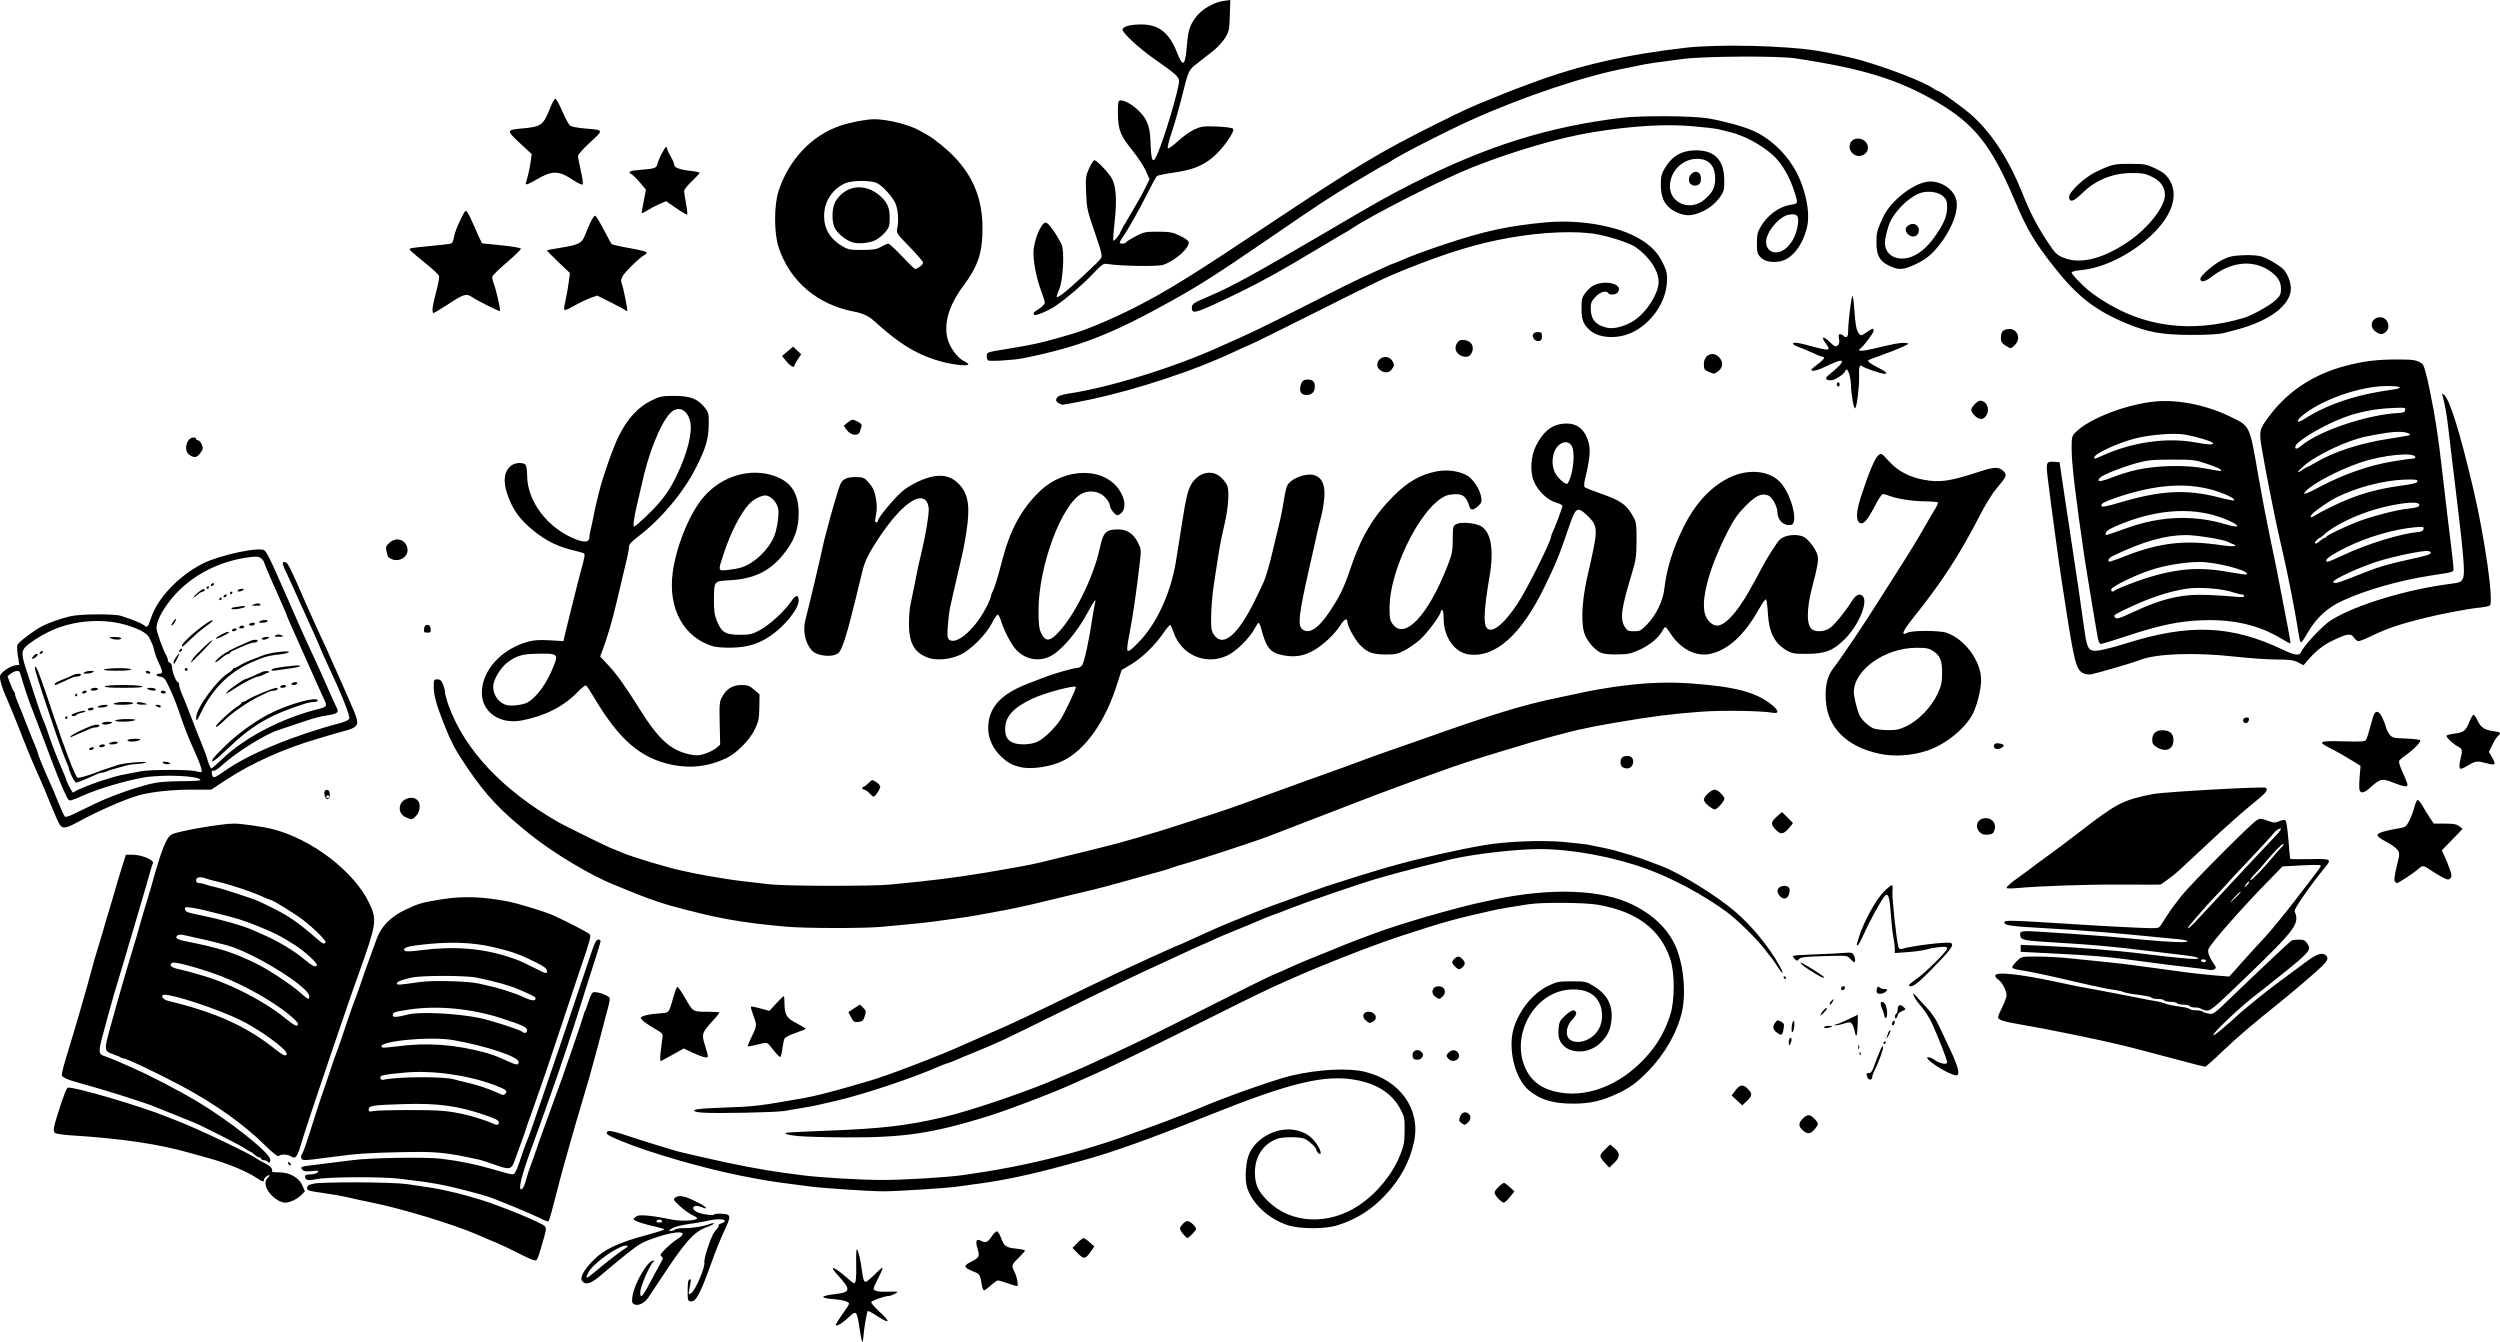 <?xml version="1.0" encoding="UTF-8" standalone="no"?>
<!-- Created with Inkscape (http://www.inkscape.org/) -->

<svg
   width="467.658mm"
   height="250.978mm"
   viewBox="0 0 467.658 250.978"
   version="1.1"
   id="svg1"
   xmlns="http://www.w3.org/2000/svg"
   xmlns:svg="http://www.w3.org/2000/svg">
  <defs
     id="defs1" />
  <g
     id="layer1"
     transform="translate(0.529,-19.844)">
    <path
       style="fill:#000000"
       d="m 160.721,270.747 c -0.092,-0.218 -0.316,-1.409 -0.497,-2.646 -0.446,-3.038 -0.597,-3.186 -1.937,-1.896 -1.127,1.085 -2.221,1.771 -2.453,1.539 -0.074,-0.074 0.263,-0.691 0.75,-1.37 0.487,-0.679 1.1,-1.573 1.363,-1.986 0.469,-0.738 0.467,-0.757 -0.102,-1.061 -0.319,-0.17 -1.307,-0.366 -2.197,-0.435 -3.003,-0.233 -2.888,-0.632 0.288,-1 2.667,-0.309 2.709,-0.85 0.27,-3.497 -1.924,-2.087 -0.707,-1.661 1.925,0.674 0.509,0.452 1.007,0.823 1.107,0.826 0.344,0.008 0.446,-0.934 0.394,-3.634 -0.029,-1.492 0.023,-2.712 0.115,-2.712 0.217,0 0.695,1.887 0.904,3.572 0.242,1.95 0.412,2.514 0.76,2.514 0.172,0 0.898,-0.595 1.615,-1.323 0.717,-0.728 1.4,-1.323 1.518,-1.323 0.119,0 -0.204,0.811 -0.718,1.803 -0.513,0.992 -0.933,1.936 -0.933,2.099 0,0.442 0.915,0.649 2.597,0.588 0.827,-0.03 1.623,-0.036 1.769,-0.014 0.405,0.063 -0.993,0.796 -1.538,0.807 -0.726,0.014 -3.078,0.83 -3.265,1.133 -0.09,0.146 0.655,1.02 1.658,1.94 2.066,1.897 1.792,2.217 -0.574,0.67 -0.865,-0.566 -1.645,-0.986 -1.732,-0.934 -0.179,0.106 -0.732,3.381 -0.846,5.006 -0.042,0.593 -0.147,0.884 -0.241,0.661 z m -42.654,-6.937 c -0.39,-0.218 -0.438,-0.469 -0.285,-1.486 0.362,-2.413 2.84,-6.666 3.877,-6.654 0.234,0.003 0.259,0.071 0.072,0.198 -0.662,0.452 -2.494,4.664 -2.494,5.734 0,1.368 0.407,0.895 2.262,-2.629 0.613,-1.164 1.337,-2.506 1.609,-2.982 0.433,-0.756 0.445,-0.896 0.099,-1.114 -0.326,-0.205 -0.195,-0.454 0.735,-1.402 0.622,-0.634 1.601,-1.442 2.175,-1.796 2.523,-1.556 0.237,-1.763 -3.926,-0.355 -2.505,0.847 -3.097,1.178 -5.461,3.057 -1.458,1.159 -3.533,2.875 -4.61,3.813 -2.044,1.78 -3.05,2.128 -3.741,1.296 -0.471,-0.568 0.177,-1.871 1.787,-3.592 2.124,-2.271 4.718,-3.536 10.329,-5.037 1.783,-0.477 3.241,-0.941 3.241,-1.031 0,-0.09 -0.685,-0.311 -1.521,-0.491 -2.402,-0.516 -4.314,-1.17 -4.222,-1.445 0.046,-0.139 0.316,-0.393 0.599,-0.565 0.537,-0.327 3.069,-0.075 6.6,0.656 1.53,0.317 4.035,0.244 4.649,-0.135 0.173,-0.107 -0.152,-0.384 -0.782,-0.666 -0.593,-0.266 -1.678,-1.043 -2.409,-1.728 -1.291,-1.208 -1.315,-1.256 -0.792,-1.622 0.703,-0.492 1.738,-0.262 4.059,0.902 1.772,0.889 2.296,1.537 0.714,0.882 -1.459,-0.604 -2.121,0.346 -0.695,0.996 0.88,0.401 2.975,0.677 3.138,0.413 0.076,-0.123 0.745,-0.183 1.486,-0.132 1.668,0.113 1.71,0.384 0.47,3.048 -0.818,1.757 -1.634,3.767 -2.431,5.989 -2.175,6.06 -2.943,7.497 -3.931,7.357 -0.519,-0.074 -0.565,-0.241 -0.565,-2.043 0,-1.37 0.103,-1.997 0.342,-2.076 0.236,-0.079 0.303,0.079 0.216,0.507 -0.07,0.342 -0.194,1.023 -0.276,1.513 -0.146,0.873 -0.137,0.884 0.446,0.504 0.722,-0.471 2.583,-4.856 2.402,-5.66 -0.07,-0.308 0.195,-1.498 0.588,-2.646 0.824,-2.406 1.067,-2.915 1.733,-3.631 0.266,-0.286 0.43,-0.608 0.363,-0.716 -0.067,-0.108 0.184,-0.273 0.557,-0.367 0.373,-0.094 0.628,-0.315 0.567,-0.491 -0.126,-0.361 -1.881,-0.329 -3.365,0.062 -0.509,0.134 -1.991,0.386 -3.292,0.561 -1.328,0.178 -2.721,0.533 -3.175,0.81 -0.718,0.438 -0.744,0.493 -0.229,0.494 0.319,5.4e-4 0.653,-0.118 0.743,-0.264 0.09,-0.146 0.929,-0.265 1.864,-0.265 1.613,0 3.506,-0.322 4.817,-0.821 0.327,-0.124 0.595,-0.138 0.595,-0.029 0,0.108 -0.612,0.414 -1.36,0.68 -2.364,0.84 -4.053,2.755 -8.74,9.916 -0.825,1.261 -1.795,2.723 -2.155,3.249 -0.743,1.086 -1.947,1.642 -2.674,1.235 z m -7.068,-6.247 c 1.678,-1.438 4.812,-3.847 5.519,-4.243 0.76,-0.426 0.16,-0.665 -0.736,-0.294 -2.258,0.935 -5.513,3.45 -6.225,4.809 -0.735,1.403 -0.451,1.35 1.442,-0.272 z m 12.339,-9.306 c -0.09,-0.146 -0.328,-0.265 -0.529,-0.265 -0.201,0 -0.439,0.119 -0.529,0.265 -0.093,0.151 0.135,0.265 0.529,0.265 0.394,0 0.622,-0.114 0.529,-0.265 z m 59.793,11.972 c -0.319,-1.982 -0.356,-2.043 -1.559,-2.533 -1.844,-0.752 -1.938,-1.055 -0.549,-1.769 1.677,-0.862 1.755,-1.013 1.305,-2.51 -0.434,-1.441 -0.224,-1.937 0.629,-1.481 0.899,0.481 1.266,0.337 2.01,-0.786 0.391,-0.591 0.854,-1.028 1.027,-0.97 0.174,0.058 0.494,0.584 0.713,1.169 0.61,1.636 0.909,1.857 2.786,2.058 0.942,0.101 1.712,0.268 1.712,0.372 0,0.104 -0.536,0.714 -1.191,1.357 -1.326,1.302 -1.363,1.425 -0.778,2.597 0.507,1.017 0.802,2.695 0.473,2.695 -0.133,0 -0.92,-0.238 -1.748,-0.529 -0.828,-0.291 -1.643,-0.529 -1.811,-0.529 -0.168,0 -0.767,0.417 -1.33,0.926 -0.564,0.509 -1.138,0.926 -1.277,0.926 -0.139,0 -0.324,-0.446 -0.411,-0.992 z m -86.544,-5.883 c -1.616,-0.827 -3.462,-1.712 -4.101,-1.966 -0.639,-0.254 -1.549,-0.631 -2.022,-0.838 -0.473,-0.206 -1.247,-0.544 -1.72,-0.75 -4.378,-1.907 -14.181,-4.888 -19.645,-5.976 -0.728,-0.145 -1.799,-0.371 -2.381,-0.502 -0.582,-0.132 -1.654,-0.373 -2.381,-0.536 -0.728,-0.163 -2.097,-0.412 -3.043,-0.554 -4.502,-0.673 -4.366,-0.636 -4.366,-1.182 0,-0.4 0.273,-0.578 1.191,-0.778 1.693,-0.368 14.742,-0.308 17.462,0.081 3.67,0.524 5.624,0.839 6.747,1.085 2.081,0.457 3.715,0.852 4.366,1.058 0.364,0.115 1.197,0.355 1.852,0.535 2.995,0.821 10.129,3.634 12.435,4.905 0.695,0.383 0.74,0.714 0.306,2.239 -0.983,3.453 -1.211,4.133 -1.47,4.391 -0.212,0.211 -1.095,-0.121 -3.23,-1.213 z m 104.407,-0.136 -0.898,-0.926 0.898,-0.926 c 0.494,-0.509 1.023,-0.923 1.176,-0.918 0.153,0.004 0.669,0.362 1.145,0.796 l 0.866,0.788 -0.602,0.858 c -1.091,1.555 -1.364,1.59 -2.586,0.329 z m 19.733,-3.594 c -0.378,-0.449 -0.608,-0.955 -0.512,-1.124 0.404,-0.714 0.999,-1.234 1.412,-1.234 0.471,0 1.593,1.048 1.593,1.489 0,0.28 -1.372,1.686 -1.645,1.686 -0.088,0 -0.469,-0.367 -0.847,-0.816 z m 19.557,-1.609 c -3.546,-1.196 -6.567,-4.007 -7.519,-6.996 -0.5,-1.569 -0.272,-4.96 0.434,-6.454 1.472,-3.117 5.57,-5.081 8.865,-4.249 1.7,0.429 2.655,1.073 3.668,2.471 0.838,1.157 1.094,2.376 0.373,1.778 -0.218,-0.181 -0.397,-0.471 -0.397,-0.644 0,-0.383 -1.22,-1.551 -2.088,-1.998 -0.875,-0.451 -4.202,-0.463 -5.324,-0.019 -2.624,1.038 -4.1,3.343 -4.076,6.366 0.017,2.159 0.583,3.399 2.372,5.199 4.303,4.328 11.405,4.669 17.13,0.823 3.361,-2.258 6.248,-5.806 7.696,-9.459 0.67,-1.692 0.79,-2.361 0.807,-4.501 0.018,-2.371 -0.032,-2.607 -0.876,-4.164 -1.479,-2.729 -4.253,-4.538 -8.076,-5.267 -5.863,-1.118 -12.235,0.392 -27.54,6.526 -11.524,4.619 -18.27,7.026 -24.143,8.615 -0.764,0.207 -2.074,0.562 -2.91,0.79 -6.746,1.837 -11.78,2.89 -16.999,3.556 -1.237,0.158 -2.606,0.346 -3.043,0.418 -1.687,0.278 -11.249,0.897 -13.891,0.898 -2.5,0.002 -11.418,-0.586 -13.758,-0.907 -0.509,-0.07 -1.938,-0.256 -3.175,-0.414 -3.996,-0.51 -5.801,-0.806 -9.922,-1.632 -6.994,-1.402 -16.927,-4.276 -21.96,-6.356 -2.727,-1.127 -3.162,-1.391 -2.922,-1.779 0.25,-0.405 1.077,-0.23 4.907,1.037 1.673,0.554 3.936,1.27 5.027,1.59 1.091,0.321 2.282,0.678 2.646,0.795 0.364,0.116 1.197,0.336 1.852,0.487 0.655,0.151 2.203,0.51 3.44,0.796 5.955,1.377 11.422,2.424 15.346,2.938 1.237,0.162 2.725,0.358 3.307,0.435 3.242,0.43 10.92,0.884 14.949,0.884 4.136,0 11.863,-0.465 15.081,-0.907 11.532,-1.585 22.097,-4.208 32.544,-8.081 1.237,-0.459 2.547,-0.928 2.91,-1.043 0.364,-0.115 1.495,-0.533 2.514,-0.929 1.019,-0.396 2.626,-1.015 3.572,-1.377 0.946,-0.361 2.077,-0.813 2.514,-1.003 4.731,-2.063 14.456,-5.501 17.595,-6.22 5.006,-1.147 10.462,-1.42 13.564,-0.678 6.636,1.586 10.483,7.052 9.207,13.083 -0.789,3.728 -2.572,7.029 -5.425,10.04 -2.587,2.73 -5.3,4.44 -8.858,5.582 -2.359,0.757 -7.129,0.742 -9.415,-0.028 z M 100.452,247.708 c -1.407,-0.735 -8.04,-3.483 -9.657,-4.002 -1.098,-0.352 -2.04,-0.615 -4.498,-1.253 -3.934,-1.022 -6.597,-1.486 -12.189,-2.124 -3.454,-0.394 -13.368,-0.34 -15.387,0.083 -1.668,0.35 -2.19,0.221 -2.19,-0.541 0,-0.223 0.361,-0.344 1.026,-0.344 0.568,0 1.166,-0.169 1.341,-0.38 0.269,-0.324 0.109,-0.358 -1.1,-0.234 -1.104,0.114 -1.493,0.053 -1.768,-0.279 -0.426,-0.513 -0.295,-0.572 1.824,-0.823 1.737,-0.206 4.939,-0.606 7.673,-0.96 3.354,-0.434 13.626,-0.596 16.404,-0.258 3.373,0.41 6.297,0.995 9.393,1.88 4.439,1.269 4.12,1.219 4.497,0.704 0.191,-0.262 0.543,-1.093 0.782,-1.849 0.432,-1.368 1.317,-3.807 1.745,-4.813 0.124,-0.291 0.403,-1.065 0.62,-1.72 0.217,-0.655 1.121,-3.274 2.008,-5.821 1.367,-3.924 6.249,-18.349 9.111,-26.918 0.613,-1.835 0.931,-2.445 1.279,-2.447 0.255,-0.002 0.463,0.115 0.463,0.26 0,0.228 -0.87,3.021 -2.637,8.468 -0.26,0.8 -0.859,2.705 -1.331,4.233 -0.97,3.139 -3.288,10.118 -4.48,13.494 -0.437,1.237 -1.381,3.916 -2.097,5.953 -0.717,2.037 -1.681,4.716 -2.142,5.953 -2.099,5.625 -2.849,8.625 -2.083,8.331 0.204,-0.079 0.526,-0.705 0.715,-1.392 0.374,-1.361 0.758,-2.539 1.097,-3.367 0.119,-0.291 0.517,-1.422 0.883,-2.514 0.366,-1.091 1.041,-2.996 1.5,-4.233 0.459,-1.237 0.932,-2.547 1.051,-2.91 0.12,-0.364 0.596,-1.673 1.058,-2.91 0.463,-1.237 0.943,-2.547 1.067,-2.91 0.124,-0.364 1.077,-3.102 2.118,-6.085 1.041,-2.983 1.957,-5.722 2.035,-6.085 0.079,-0.364 0.226,-0.781 0.328,-0.926 0.102,-0.146 0.398,-0.958 0.657,-1.806 0.259,-0.848 0.645,-1.608 0.857,-1.69 0.457,-0.175 2.152,0.296 2.79,0.776 0.49,0.368 0.518,0.163 -0.595,4.307 -0.313,1.164 -0.67,2.533 -0.794,3.043 -0.124,0.509 -0.345,1.343 -0.49,1.852 -0.145,0.509 -0.518,1.879 -0.83,3.043 -0.743,2.781 -0.866,3.21 -1.852,6.482 -0.798,2.647 -0.943,3.139 -1.558,5.292 -0.146,0.509 -0.384,1.343 -0.529,1.852 -0.146,0.509 -0.384,1.343 -0.529,1.852 -0.146,0.509 -0.397,1.402 -0.559,1.984 -0.162,0.582 -0.398,1.416 -0.525,1.852 -0.209,0.721 -1.097,4.088 -2.266,8.599 -0.245,0.946 -0.521,1.797 -0.613,1.891 -0.092,0.094 -0.822,-0.171 -1.623,-0.589 z m -49.08,-3.385 c -1.869,-1.161 -2.791,-3.158 -1.879,-4.07 0.586,-0.586 0.531,-0.798 -0.105,-0.4 -0.291,0.182 -0.529,0.48 -0.529,0.664 0,0.478 -0.284,0.416 -1.328,-0.29 -1.874,-1.268 -5.493,-2.767 -8.991,-3.722 -0.8,-0.219 -2.348,-0.652 -3.44,-0.963 -6.02,-1.714 -12.698,-2.703 -22.49,-3.328 -1.382,-0.088 -2.668,-0.284 -2.856,-0.434 -0.391,-0.313 -0.283,-1.037 0.541,-3.629 1.125,-3.54 1.589,-4.731 1.882,-4.839 0.823,-0.302 13.859,3.518 18.293,5.361 0.291,0.121 1.244,0.49 2.117,0.821 3.636,1.376 14.3,6.46 14.949,7.127 0.073,0.075 0.691,0.417 1.374,0.761 1.172,0.59 1.685,1.163 1.422,1.588 -0.064,0.104 0.501,0.182 1.256,0.175 2.011,-0.02 3.793,0.959 4.432,2.434 l 0.487,1.125 -0.693,0.693 c -0.786,0.786 -2.15,1.423 -3.044,1.422 -0.332,-5.4e-4 -0.961,-0.223 -1.398,-0.494 z m 228.385,-0.247 c -0.391,-0.408 -0.711,-0.933 -0.711,-1.167 0,-0.4 1.419,-1.804 1.806,-1.787 0.098,0.004 0.569,0.363 1.047,0.798 l 0.869,0.79 -0.847,1.054 c -0.466,0.58 -0.983,1.054 -1.15,1.054 -0.167,0 -0.623,-0.334 -1.014,-0.742 z m -187.852,-6.396 c -1.136,-0.409 -2.326,-0.801 -2.646,-0.871 -6.58,-1.446 -8.145,-1.593 -15.265,-1.426 -6.14,0.144 -7.605,0.252 -12.965,0.959 -4.767,0.629 -5.006,0.637 -5.185,0.17 -0.091,-0.238 -0.049,-0.58 0.095,-0.76 0.283,-0.355 0.712,-1.598 2.439,-7.074 0.62,-1.965 1.226,-3.81 1.347,-4.101 0.121,-0.291 0.708,-2.017 1.304,-3.836 0.596,-1.819 1.192,-3.545 1.324,-3.836 0.132,-0.291 0.535,-1.422 0.895,-2.514 1.025,-3.108 2.551,-7.487 2.812,-8.07 0.131,-0.291 0.533,-1.422 0.893,-2.514 0.361,-1.091 1.032,-2.996 1.491,-4.233 0.459,-1.237 1.131,-3.082 1.492,-4.101 0.802,-2.262 2.542,-4.072 5.124,-5.333 2.617,-1.277 3.335,-1.487 7.111,-2.081 3.983,-0.626 7.584,-0.498 12.458,0.443 1.671,0.323 6.683,1.852 8.142,2.484 1.623,0.703 6.24,3.046 6.775,3.438 0.606,0.443 0.665,0.206 -2.032,8.192 -1.081,3.201 -2.867,8.559 -3.969,11.906 -1.102,3.347 -2.496,7.455 -3.099,9.128 -0.603,1.673 -1.271,3.578 -1.486,4.233 -0.215,0.655 -0.493,1.429 -0.619,1.72 -0.126,0.291 -0.287,0.767 -0.357,1.058 -0.071,0.291 -0.505,1.541 -0.964,2.778 -0.46,1.237 -1.044,2.844 -1.299,3.572 -0.572,1.636 -0.947,1.702 -3.819,0.667 z m 0.874,-7.802 c 0,-0.46 -0.4,-0.685 -2.514,-1.418 -5.109,-1.771 -8.886,-2.281 -15.39,-2.079 -5.676,0.176 -6.438,0.294 -6.438,0.998 0,0.418 0.129,0.463 0.86,0.3 0.473,-0.105 3.598,-0.189 6.945,-0.185 5.49,0.006 6.896,0.117 10.054,0.796 1.363,0.293 4.467,1.274 5.159,1.631 0.87,0.449 1.323,0.434 1.323,-0.043 z m 1.308,-5.547 c 0.365,-0.439 -0.071,-0.743 -2.234,-1.554 -4.91,-1.843 -11.655,-2.767 -16.695,-2.288 -4.091,0.389 -4.646,0.512 -4.536,1.01 0.052,0.238 0.264,0.394 0.471,0.346 2.686,-0.617 11.424,-0.669 13.375,-0.08 0.423,0.128 1.425,0.377 2.225,0.554 1.8,0.398 4.287,1.215 5.689,1.87 1.3,0.607 1.317,0.608 1.704,0.142 z m 2.397,-5.847 c 0,-0.97 -6.136,-3.011 -12.281,-4.084 -4.487,-0.784 -14.976,0.331 -13.185,1.401 0.109,0.065 1.389,-0.041 2.844,-0.236 5.408,-0.725 10.735,-0.346 16.272,1.159 1.506,0.409 2.227,0.683 4.498,1.71 1.504,0.68 1.852,0.689 1.852,0.05 z m 1.587,-5.917 c 0,-0.556 -0.76,-0.916 -4.63,-2.189 -5.665,-1.864 -12.101,-2.488 -17.425,-1.688 -2.81,0.422 -3.08,0.518 -3.08,1.098 0,0.411 0.804,0.361 2.91,-0.183 2.114,-0.545 9.306,-0.182 13.361,0.675 2.186,0.462 7.537,2.184 7.924,2.55 0.428,0.405 0.939,0.262 0.939,-0.263 z m 1.587,-5.935 c 0,-0.303 -0.555,-0.6 -3.307,-1.772 -1.653,-0.703 -4.259,-1.428 -7.673,-2.133 -2.135,-0.441 -10.411,-0.438 -12.303,0.005 -1.964,0.46 -2.646,0.742 -2.646,1.096 0,0.307 0.226,0.292 4.366,-0.294 2.359,-0.334 8.947,-0.158 10.937,0.292 2.907,0.657 3.7,0.863 5.203,1.352 1.692,0.55 2.114,0.713 3.572,1.373 1.136,0.515 1.852,0.546 1.852,0.082 z m 2.117,-5.203 c 0,-0.386 -0.494,-0.775 -1.857,-1.461 -3.093,-1.558 -4.356,-2.022 -7.8,-2.865 -4.239,-1.038 -8.795,-1.181 -14.531,-0.456 -2.131,0.269 -2.857,0.593 -2.387,1.064 0.162,0.162 1.305,0.115 3.162,-0.13 5.953,-0.786 11.426,-0.348 16.402,1.313 1.792,0.598 2.063,0.715 4.498,1.929 2.551,1.272 2.514,1.263 2.514,0.606 z m 198.033,36.08 c -1.242,-1.34 -1.252,-1.513 -0.151,-2.588 l 1.007,-0.983 0.833,0.701 c 1.077,0.906 1.056,1.656 -0.075,2.752 l -0.907,0.879 z m -246.276,0.253 c -0.097,-0.097 -0.176,-0.299 -0.176,-0.45 0,-0.166 0.123,-0.15 0.313,0.04 0.172,0.172 0.252,0.375 0.176,0.45 -0.075,0.075 -0.216,0.057 -0.313,-0.04 z m -4.01,-0.613 c -0.091,-0.148 -0.397,-0.269 -0.68,-0.269 -0.282,0 -0.514,-0.119 -0.514,-0.265 0,-0.146 -0.156,-0.265 -0.347,-0.265 -0.191,0 -0.603,-0.238 -0.915,-0.529 -0.312,-0.291 -0.644,-0.529 -0.737,-0.529 -0.093,0 -0.504,-0.239 -0.913,-0.53 -0.878,-0.625 -7.702,-4.107 -9.772,-4.986 -0.792,-0.336 -2.518,-1.031 -3.836,-1.545 -1.318,-0.513 -2.754,-1.09 -3.191,-1.282 -1.667,-0.732 -9.668,-3.271 -13.758,-4.367 -2.678,-0.717 -3.838,-1.214 -3.83,-1.64 0.008,-0.448 0.358,-1.793 1.049,-4.039 1.357,-4.411 3.413,-11.474 4.236,-14.552 0.747,-2.796 0.911,-3.368 1.587,-5.556 0.315,-1.019 0.682,-2.239 0.816,-2.712 0.134,-0.473 0.352,-1.247 0.486,-1.72 0.134,-0.473 0.501,-1.693 0.816,-2.712 0.315,-1.019 0.671,-2.209 0.791,-2.646 0.427,-1.553 1.077,-3.73 1.639,-5.49 l 0.57,-1.786 h 1.243 c 1.659,0 4.051,0.981 3.809,1.562 -0.097,0.232 -0.274,0.78 -0.395,1.216 -0.597,2.164 -0.815,2.916 -1.837,6.35 -0.606,2.037 -1.201,4.061 -1.323,4.498 -0.122,0.437 -0.598,2.044 -1.058,3.572 -0.461,1.528 -0.937,3.135 -1.058,3.572 -0.122,0.437 -0.479,1.627 -0.794,2.646 -0.724,2.34 -0.849,2.776 -1.942,6.747 -2.029,7.371 -2.017,7.022 -0.257,7.649 0.555,0.198 1.485,0.569 2.067,0.824 0.582,0.256 1.832,0.805 2.778,1.221 3.353,1.475 8.647,4.231 12.134,6.316 5.935,3.549 13.243,9.317 13.617,10.749 0.143,0.546 -0.219,0.92 -0.48,0.497 z m -0.545,-3.129 c -3.906,-3.846 -9.154,-7.59 -15.2,-10.845 -4.551,-2.45 -10.632,-5.345 -11.227,-5.345 -0.18,0 -0.407,-0.081 -0.506,-0.18 -0.099,-0.099 -0.744,-0.374 -1.433,-0.611 -1.722,-0.593 -1.727,-0.696 -0.305,-5.758 l 0.483,-1.72 c 0.133,-0.473 0.435,-1.566 0.67,-2.429 0.522,-1.909 2.108,-7.324 2.834,-9.676 0.292,-0.946 0.64,-2.107 0.774,-2.58 0.134,-0.473 0.369,-1.306 0.522,-1.852 0.543,-1.928 0.741,-2.599 1.308,-4.432 0.315,-1.019 0.672,-2.209 0.793,-2.646 2.01,-7.257 2.892,-9.502 3.938,-10.027 1.232,-0.618 9.275,-2.011 11.615,-2.011 1.335,0 5.565,0.6 7.202,1.022 7.435,1.915 15.296,7.95 18.128,13.917 1.455,3.065 1.336,3.845 -1.989,13.107 -1.239,3.451 -1.237,3.445 -4.493,12.965 -2.499,7.307 -5.654,16.756 -6.052,18.124 -0.978,3.363 -1.212,3.693 -2.186,3.084 -0.603,-0.376 -1.886,-0.4 -2.244,-0.042 -0.177,0.177 -1.052,-0.511 -2.633,-2.066 z m 4.115,-17.096 c 0,-0.842 -5.186,-4.585 -8.731,-6.303 -4.109,-1.991 -12.23,-4.698 -14.092,-4.698 -0.879,0 -0.407,0.887 0.6,1.13 9.021,2.174 14.77,4.781 20.239,9.178 1.387,1.115 1.984,1.323 1.984,0.693 z m 2.117,-5.565 c 0,-0.212 -0.804,-1.033 -1.786,-1.824 -3.598,-2.899 -9.714,-6.185 -14.486,-7.782 -3.84,-1.285 -6.867,-2.034 -7.255,-1.795 -0.676,0.418 -0.203,0.873 1.236,1.19 0.837,0.184 1.819,0.428 2.183,0.541 0.364,0.113 1.197,0.352 1.852,0.532 5.194,1.423 11.806,4.787 15.81,8.043 1.836,1.493 2.446,1.766 2.446,1.096 z m 2.117,-5.148 c 0,-1.743 -10.561,-8.265 -15.478,-9.558 -3.082,-0.81 -3.882,-1.005 -5.292,-1.291 -0.873,-0.177 -1.985,-0.425 -2.471,-0.551 -1.005,-0.261 -1.63,-0.105 -1.63,0.406 0,0.214 0.591,0.468 1.521,0.654 6.595,1.32 8.891,2.038 13.295,4.158 2.345,1.128 6.785,4.057 8.467,5.585 1.348,1.225 1.587,1.315 1.587,0.597 z m 1.428,-5.799 c 0.196,-0.317 -2.087,-2.443 -3.941,-3.67 -2.368,-1.567 -4.192,-2.501 -7.276,-3.726 -2.652,-1.053 -3.982,-1.465 -7.541,-2.334 -0.873,-0.213 -2.004,-0.494 -2.514,-0.625 -0.509,-0.13 -1.503,-0.32 -2.209,-0.421 -1.155,-0.166 -1.273,-0.136 -1.189,0.303 0.096,0.499 0.37,0.598 3.265,1.185 3.302,0.67 7.571,1.883 9.26,2.633 0.291,0.129 1.362,0.603 2.379,1.054 2.623,1.16 5.56,2.937 7.41,4.482 1.563,1.305 2.085,1.553 2.354,1.119 z m 1.62,-4.286 c 0.181,-0.293 -2.066,-2.526 -4.259,-4.232 -1.357,-1.056 -5.637,-3.696 -5.992,-3.696 -0.105,-1.1e-4 -0.939,-0.341 -1.852,-0.757 -1.865,-0.85 -5.943,-2.194 -8.143,-2.683 -0.8,-0.178 -1.729,-0.429 -2.063,-0.558 -1.084,-0.419 -1.906,-0.292 -1.906,0.294 0,0.349 0.176,0.529 0.517,0.529 0.284,0 0.79,0.106 1.124,0.235 0.334,0.129 1.263,0.383 2.063,0.564 0.8,0.181 2.646,0.738 4.101,1.237 1.455,0.499 2.884,0.98 3.175,1.069 0.291,0.089 1.792,0.793 3.336,1.564 2.902,1.45 4.691,2.671 7.644,5.217 1.812,1.562 1.984,1.654 2.254,1.217 z m 88.397,36.231 c -1.958,-0.207 -2.519,-0.358 -2.258,-0.61 0.061,-0.059 3.553,-0.237 7.761,-0.396 10.291,-0.39 14.989,-0.943 21.85,-2.572 5.437,-1.291 16.642,-5.147 21.849,-7.519 0.594,-0.271 1.665,-0.725 2.381,-1.009 0.716,-0.284 2.254,-0.96 3.418,-1.501 1.164,-0.541 2.846,-1.318 3.738,-1.728 4.94,-2.268 8.099,-3.822 20.472,-10.074 4.438,-2.243 8.606,-4.302 9.26,-4.577 1.121,-0.47 2.219,-0.954 5.027,-2.216 0.655,-0.294 2.441,-1.032 3.969,-1.639 1.528,-0.607 3.135,-1.26 3.572,-1.45 1.444,-0.629 6.313,-2.48 8.599,-3.267 3.904,-1.345 9.364,-2.962 14.552,-4.308 1.839,-0.477 2.587,-0.649 5.821,-1.336 10.917,-2.32 20.415,-1.957 26.268,1.003 4.232,2.14 6.986,5.053 8.28,8.755 1.152,3.299 1.49,7.921 0.807,11.053 -0.846,3.877 -3.207,8.042 -6.397,11.285 -2.138,2.173 -3.376,3.078 -5.706,4.167 -2.977,1.392 -5.139,1.878 -8.33,1.875 -3.763,-0.004 -6.141,-0.729 -8.276,-2.526 -2.651,-2.231 -3.982,-7.999 -2.725,-11.809 1.105,-3.349 3.573,-6.326 6.379,-7.694 1.602,-0.781 1.948,-0.848 4.395,-0.851 2.548,-0.003 2.715,0.033 4.101,0.879 2.57,1.569 3.627,3.596 3.337,6.398 -0.189,1.821 -0.746,2.958 -2.089,4.261 -2.313,2.244 -6.251,2.072 -7.492,-0.328 -0.311,-0.602 -0.404,-1.272 -0.318,-2.303 0.107,-1.293 0.241,-1.567 1.21,-2.47 1.16,-1.082 1.821,-1.274 2.079,-0.601 0.099,0.258 -0.165,0.748 -0.7,1.3 -1.149,1.185 -1.399,2.926 -0.534,3.709 0.826,0.748 2.558,0.638 3.896,-0.248 1.414,-0.936 2.189,-2.386 2.189,-4.096 0,-3.481 -2.383,-5.336 -6.337,-4.933 -6.595,0.672 -10.901,8.849 -7.874,14.953 1.182,2.384 3.238,3.769 6.367,4.289 5.781,0.96 12.184,-1.897 16.806,-7.498 1.725,-2.09 2.845,-4.156 3.775,-6.965 0.89,-2.687 0.896,-7.918 0.013,-10.554 -1.854,-5.533 -6.204,-8.809 -13.412,-10.101 -2.482,-0.445 -10.458,-0.514 -13.075,-0.114 -3.461,0.529 -5.2,0.823 -6.239,1.054 -7.508,1.668 -9.476,2.213 -17.595,4.87 -3.972,1.3 -9.693,3.465 -15.61,5.909 -2.373,0.98 -2.738,1.137 -5.689,2.446 -4.066,1.804 -5.406,2.453 -15.87,7.679 -10.272,5.13 -16.43,8.131 -19.717,9.606 -0.8,0.359 -2.051,0.918 -2.778,1.242 -0.728,0.324 -1.799,0.803 -2.381,1.064 -3.613,1.621 -11.949,4.777 -15.478,5.86 -10.282,3.156 -15.535,3.931 -26.326,3.883 -3.784,-0.017 -7.817,-0.129 -8.964,-0.25 z m 188.059,-0.972 c -0.94,-0.772 -0.994,-1.386 -0.196,-2.22 0.91,-0.95 1.393,-0.945 2.319,0.022 0.776,0.81 0.756,1.013 -0.197,2.072 -0.639,0.71 -1.173,0.745 -1.927,0.126 z m -64.011,-1.49 c -0.422,-0.308 -0.463,-0.498 -0.244,-1.122 0.292,-0.831 0.998,-1.103 1.589,-0.613 0.525,0.435 0.482,1.141 -0.1,1.668 -0.586,0.531 -0.609,0.532 -1.245,0.067 z m -142.023,-1.923 c -1.039,-0.077 -1.505,-0.218 -1.434,-0.432 0.074,-0.224 1.655,-0.371 5.375,-0.5 5.902,-0.205 6.815,-0.313 15.192,-1.804 1.819,-0.324 5.384,-1.221 8.467,-2.131 1.528,-0.451 3.135,-0.917 3.572,-1.036 3.048,-0.829 13.54,-4.843 17.859,-6.832 0.946,-0.436 3.387,-1.509 5.424,-2.385 3.53,-1.518 6.421,-2.882 17.198,-8.114 2.619,-1.272 5.507,-2.656 6.416,-3.076 5.208,-2.406 5.699,-2.631 9.401,-4.306 0.841,-0.38 1.573,-0.692 1.627,-0.692 0.054,0 1.152,-0.484 2.44,-1.076 1.288,-0.592 2.699,-1.234 3.135,-1.427 0.437,-0.193 1.33,-0.591 1.984,-0.884 1.542,-0.69 9.194,-3.756 10.054,-4.029 0.364,-0.115 1.673,-0.585 2.91,-1.043 2.453,-0.909 6.358,-2.307 7.408,-2.653 2.94,-0.967 8.762,-2.779 10.319,-3.213 0.509,-0.142 1.283,-0.36 1.72,-0.485 4.845,-1.39 12.508,-3.122 17.462,-3.947 3.994,-0.665 10.411,-0.926 14.374,-0.585 2.135,0.184 4.359,0.434 4.941,0.556 0.582,0.122 1.773,0.363 2.646,0.536 0.873,0.173 1.885,0.407 2.249,0.52 0.364,0.113 1.197,0.356 1.852,0.539 2.111,0.591 3.361,1.024 6.991,2.424 3.433,1.324 10.032,5.391 13.499,8.32 3.198,2.702 6.493,6.696 8.456,10.249 0.96,1.737 0.703,1.841 -0.38,0.153 -0.479,-0.746 -1,-1.495 -1.159,-1.664 -0.158,-0.169 -0.642,-0.783 -1.074,-1.365 -1.46,-1.964 -5.255,-5.701 -7.334,-7.221 -4.257,-3.112 -9.965,-6.184 -14.766,-7.946 -6.222,-2.284 -14.117,-3.755 -20.101,-3.747 -4.411,0.006 -12.198,0.891 -16.411,1.865 -2.314,0.535 -8.36,2.07 -10.319,2.62 -1.091,0.306 -2.58,0.724 -3.307,0.927 -3.319,0.928 -13.639,4.474 -17.33,5.955 -0.8,0.321 -1.988,0.765 -2.638,0.987 -0.651,0.222 -1.782,0.677 -2.514,1.011 -0.732,0.334 -2.581,1.104 -4.109,1.71 -1.528,0.606 -3.652,1.51 -4.72,2.008 -1.068,0.498 -1.98,0.905 -2.026,0.905 -0.046,0 -1.197,0.519 -2.556,1.154 -1.36,0.635 -3.008,1.398 -3.662,1.696 -5.482,2.495 -10.501,4.904 -20.241,9.715 -5.093,2.516 -9.826,4.825 -10.517,5.132 -0.691,0.307 -1.772,0.79 -2.403,1.074 -0.63,0.283 -1.791,0.769 -2.58,1.079 -0.789,0.31 -1.821,0.733 -2.294,0.94 -1.961,0.858 -2.613,1.121 -3.241,1.307 -0.364,0.108 -1.138,0.406 -1.72,0.662 -4.777,2.1 -13.881,5.133 -19.05,6.344 -3.793,0.889 -4.391,1.014 -6.35,1.329 -1.019,0.164 -2.507,0.416 -3.307,0.562 -1.537,0.279 -12.815,0.508 -15.429,0.314 z m 193.594,-2.281 -1.004,-0.92 0.73,-0.957 c 0.883,-1.157 1.429,-1.2 2.397,-0.19 0.818,0.853 0.742,1.246 -0.456,2.367 l -0.663,0.62 z m 24.402,-4.31 c -0.257,-0.671 -0.191,-0.848 0.302,-0.809 0.324,0.026 0.589,-0.321 0.883,-1.154 0.231,-0.655 0.558,-1.518 0.728,-1.918 0.169,-0.4 0.441,-1.055 0.604,-1.455 0.178,-0.439 0.347,-0.591 0.424,-0.383 0.122,0.331 -0.905,3.101 -1.809,4.877 -0.129,0.253 -0.234,0.64 -0.234,0.86 0,0.53 -0.693,0.516 -0.898,-0.018 z m 14.788,-1.048 c -2.033,-1.023 -4.069,-2.597 -3.507,-2.711 0.254,-0.051 0.809,0.154 1.234,0.457 1.05,0.748 2.405,1.015 2.405,0.475 0,-0.468 -1.708,-4.836 -2.873,-7.351 -0.442,-0.953 -1.267,-2.263 -1.835,-2.91 -1.031,-1.177 -1.65,-2.143 -1.633,-2.549 0.005,-0.119 0.254,0.082 0.553,0.446 0.3,0.364 1.181,1.327 1.959,2.141 0.811,0.848 1.747,2.203 2.194,3.175 0.428,0.932 1.402,3.005 2.164,4.606 1.581,3.322 1.954,4.897 1.159,4.891 -0.274,-0.002 -1.093,-0.303 -1.821,-0.669 z m 46.831,-1.311 c -0.728,-0.186 -2.752,-0.718 -4.498,-1.183 -6.446,-1.715 -7.187,-1.908 -9.26,-2.414 -1.164,-0.284 -2.652,-0.627 -3.307,-0.762 -0.655,-0.135 -1.667,-0.356 -2.249,-0.491 -0.911,-0.212 -4.38,-0.919 -9.26,-1.888 -0.728,-0.144 -2.738,-0.508 -4.468,-0.807 -3.282,-0.569 -4.133,-0.856 -4.128,-1.394 0.002,-0.177 0.359,-1.023 0.794,-1.88 0.435,-0.857 0.79,-1.844 0.79,-2.193 0,-0.859 -0.888,-2.522 -1.565,-2.931 -0.303,-0.183 -0.551,-0.511 -0.551,-0.728 0,-0.784 4.388,-0.335 11.509,1.179 1.31,0.278 2.738,0.582 3.175,0.675 0.437,0.093 1.389,0.275 2.117,0.405 0.728,0.13 1.918,0.35 2.646,0.49 0.728,0.14 2.037,0.387 2.91,0.55 0.873,0.163 2.153,0.41 2.844,0.55 2.964,0.6 4.089,0.814 4.961,0.943 0.509,0.076 1.164,0.241 1.455,0.368 0.547,0.238 1.607,0.455 3.44,0.705 0.582,0.079 1.171,0.251 1.31,0.382 0.138,0.131 0.68,0.237 1.204,0.237 0.524,0 1.066,0.103 1.204,0.23 0.138,0.126 0.653,0.305 1.143,0.397 0.853,0.16 1.028,0.036 3.971,-2.809 4.298,-4.154 11.149,-10.61 11.507,-10.844 0.164,-0.107 0.791,-0.196 1.393,-0.198 0.873,-0.003 1.18,0.127 1.521,0.648 0.956,1.459 1.157,1.258 -10.264,10.265 -2.756,2.174 -7.482,6.706 -7.246,6.948 0.155,0.158 1.893,-1.275 5.096,-4.202 0.296,-0.27 1.669,-1.41 3.052,-2.532 2.283,-1.853 3.497,-2.773 9.393,-7.116 1.853,-1.365 2.894,-1.676 3.519,-1.052 0.508,0.508 0.381,0.877 -0.681,1.966 -0.863,0.885 -5.657,4.991 -8.157,6.984 -4.696,3.746 -7.951,6.529 -10.495,8.975 -1.673,1.608 -3.145,2.911 -3.271,2.895 -0.126,-0.016 -0.825,-0.182 -1.552,-0.368 z m -287.372,-2.28 c 0.097,-0.929 0.243,-2.109 0.326,-2.623 0.147,-0.917 0.117,-0.953 -1.572,-1.941 -0.947,-0.554 -1.925,-1.232 -2.174,-1.506 -0.431,-0.476 -0.417,-0.513 0.311,-0.803 0.419,-0.167 1.618,-0.364 2.663,-0.437 2.14,-0.151 1.961,0.047 2.878,-3.188 0.26,-0.916 0.564,-1.723 0.676,-1.792 0.112,-0.069 0.703,0.74 1.314,1.799 1.698,2.943 1.56,2.85 4.253,2.85 1.287,0 2.34,0.073 2.34,0.161 0,0.089 -0.566,0.782 -1.257,1.54 -2.043,2.241 -2.12,2.493 -1.425,4.653 0.326,1.011 0.556,1.93 0.512,2.042 -0.132,0.336 -1.045,0.099 -2.824,-0.732 l -1.685,-0.787 -2.013,1.125 c -1.107,0.619 -2.122,1.171 -2.256,1.227 -0.144,0.06 -0.171,-0.59 -0.067,-1.587 z m 147.44,1.217 c -0.553,-0.553 -0.541,-0.739 0.08,-1.3 0.599,-0.542 1.301,-0.468 1.71,0.181 0.64,1.016 -0.918,1.991 -1.789,1.12 z m -6.678,-0.244 c -0.441,-1.148 0.722,-1.933 1.585,-1.069 0.326,0.326 0.363,0.552 0.156,0.94 -0.321,0.601 -1.525,0.69 -1.741,0.129 z m -119.291,-1.008 c -0.387,-0.473 -0.873,-1.068 -1.079,-1.323 -0.455,-0.56 -0.658,-0.567 -2.506,-0.088 -0.796,0.206 -1.498,0.323 -1.562,0.26 -0.063,-0.063 0.264,-0.877 0.727,-1.808 0.997,-2.003 1.003,-2.083 0.287,-3.995 -0.305,-0.816 -0.499,-1.539 -0.431,-1.608 0.069,-0.069 0.872,0.083 1.785,0.337 l 1.661,0.462 1.266,-1.377 c 0.697,-0.758 1.334,-1.377 1.416,-1.377 0.082,0 0.149,0.578 0.149,1.283 0,2.199 0.363,2.806 2.267,3.791 0.935,0.483 1.7,0.941 1.7,1.017 5.4e-4,0.076 -0.84,0.425 -1.867,0.774 -1.027,0.35 -1.968,0.823 -2.09,1.052 -0.122,0.229 -0.307,1.101 -0.412,1.938 -0.104,0.837 -0.284,1.521 -0.4,1.521 -0.116,0 -0.527,-0.387 -0.914,-0.86 z m 202.819,0.176 c 0.013,-0.308 0.075,-0.371 0.16,-0.16 0.076,0.191 0.067,0.419 -0.021,0.507 -0.088,0.088 -0.15,-0.068 -0.139,-0.347 z m -0.244,-1.169 c 0,-0.364 0.06,-0.513 0.133,-0.331 0.073,0.182 0.073,0.48 0,0.661 -0.073,0.182 -0.133,0.033 -0.133,-0.331 z m -13.002,-0.844 c -0.002,-0.392 0.115,-0.786 0.261,-0.876 0.338,-0.209 0.338,0.668 0,1.191 -0.201,0.31 -0.257,0.242 -0.261,-0.315 z m 17.723,0.051 c 0,-0.146 0.126,-0.265 0.28,-0.265 0.154,0 0.207,0.119 0.117,0.265 -0.09,0.146 -0.216,0.265 -0.28,0.265 -0.064,0 -0.117,-0.119 -0.117,-0.265 z m 0.68,-1.323 c 0.095,-0.364 0.279,-0.775 0.408,-0.913 0.378,-0.404 0.262,0.176 -0.182,0.913 l -0.399,0.661 z m -20.59,-0.569 c -0.808,-0.592 -0.904,-1.16 -0.325,-1.925 0.342,-0.453 0.46,-0.47 1.053,-0.152 0.583,0.312 0.647,0.477 0.5,1.303 -0.229,1.292 -0.386,1.391 -1.228,0.774 z m 14.512,-0.311 c -0.091,-0.484 -0.312,-1.078 -0.492,-1.32 -0.299,-0.402 -0.44,-0.406 -1.639,-0.042 -0.721,0.219 -1.436,0.346 -1.587,0.282 -0.152,-0.063 -0.094,-0.125 0.128,-0.136 0.222,-0.011 1.258,-0.43 2.301,-0.93 l 1.897,-0.909 -0.052,1.967 c -0.055,2.09 -0.283,2.537 -0.555,1.087 z m -11.792,-0.443 c 0,-0.509 0.115,-1.105 0.256,-1.323 0.192,-0.298 0.256,-0.165 0.256,0.529 0,0.509 -0.115,1.105 -0.256,1.323 -0.192,0.298 -0.256,0.165 -0.256,-0.529 z m 6.077,-0.26 c 0,-0.148 0.377,-0.27 0.838,-0.27 0.963,0 0.929,0.116 -0.11,0.365 -0.432,0.104 -0.728,0.065 -0.728,-0.095 z m 12.7,-0.635 c 0,-0.218 0.119,-0.47 0.265,-0.56 0.146,-0.09 0.265,0.015 0.265,0.233 0,0.218 -0.119,0.47 -0.265,0.56 -0.146,0.09 -0.265,-0.015 -0.265,-0.233 z m -194.713,-1.242 -0.507,-0.972 1.083,-0.709 1.083,-0.709 0.601,0.61 c 0.544,0.552 0.572,0.702 0.293,1.58 -0.26,0.819 -0.443,0.986 -1.177,1.071 -0.775,0.09 -0.924,-0.004 -1.376,-0.871 z m 96.284,0.599 c -0.817,-0.661 -0.52,-1.637 0.498,-1.637 1.289,0 1.881,1.289 0.846,1.843 -0.662,0.354 -0.651,0.356 -1.345,-0.206 z m 96.976,-0.99 c -0.091,-0.429 -0.278,-0.987 -0.415,-1.239 -0.298,-0.551 -0.327,-1.262 -0.05,-1.256 0.5,0.01 0.808,0.476 0.963,1.451 0.207,1.306 -0.241,2.246 -0.497,1.045 z m 1.982,0.31 c 0,-0.218 0.119,-0.47 0.265,-0.56 0.146,-0.09 0.265,-0.447 0.265,-0.794 0,-0.86 0.457,-1.074 1.082,-0.508 0.512,0.463 0.508,0.475 -0.281,0.807 -0.44,0.185 -0.801,0.514 -0.801,0.731 0,0.217 -0.119,0.468 -0.265,0.558 -0.146,0.09 -0.265,-0.015 -0.265,-0.233 z m -13.809,-0.582 c 0.342,-0.658 1.109,-1.338 1.109,-0.983 0,0.138 -0.314,0.539 -0.697,0.892 -0.622,0.572 -0.667,0.582 -0.411,0.09 z m 72.149,-0.591 c -0.436,-0.049 -0.907,-0.199 -1.045,-0.333 -0.138,-0.134 -0.637,-0.244 -1.109,-0.244 -0.472,0 -0.931,-0.119 -1.021,-0.265 -0.09,-0.146 -0.626,-0.265 -1.191,-0.265 -0.565,0 -1.101,-0.119 -1.191,-0.265 -0.09,-0.146 -0.626,-0.265 -1.191,-0.265 -0.565,0 -1.101,-0.119 -1.191,-0.265 -0.09,-0.146 -0.609,-0.265 -1.153,-0.265 -0.544,0 -1.103,-0.107 -1.241,-0.237 -0.235,-0.222 -0.825,-0.337 -3.625,-0.704 -0.618,-0.081 -1.363,-0.253 -1.654,-0.382 -0.291,-0.129 -1.005,-0.293 -1.587,-0.365 -0.582,-0.072 -1.594,-0.252 -2.249,-0.4 -0.655,-0.149 -1.786,-0.392 -2.514,-0.54 -0.728,-0.148 -2.335,-0.512 -3.572,-0.808 -3.716,-0.89 -7.983,-1.785 -9.459,-1.983 -0.807,-0.109 -1.389,-0.321 -1.389,-0.507 0,-0.176 0.393,-0.701 0.873,-1.166 0.868,-0.841 0.886,-0.846 3.638,-0.846 1.521,-3.9e-4 4.016,0.119 5.544,0.265 5.566,0.533 10.496,1.06 12.435,1.331 1.091,0.152 2.877,0.391 3.969,0.531 1.091,0.139 2.818,0.376 3.836,0.525 2.554,0.374 5.97,0.759 8.334,0.939 l 1.984,0.151 2.312,-2.598 c 1.271,-1.429 3.209,-3.55 4.306,-4.715 1.097,-1.164 3.807,-4.479 6.023,-7.367 4.873,-6.352 4.575,-5.933 4.375,-6.133 -0.09,-0.09 -1.716,-0.079 -3.613,0.024 l -3.449,0.188 -2.867,2.94 c -4.946,5.072 -10.41,11.292 -10.975,12.493 -0.255,0.542 0.157,1.621 1.18,3.089 0.267,0.383 0.255,0.516 -0.067,0.717 -0.217,0.135 -0.634,0.19 -0.926,0.121 -0.292,-0.069 -1.603,-0.242 -2.913,-0.385 -1.31,-0.143 -3.304,-0.38 -4.432,-0.526 -5.103,-0.66 -6.021,-0.78 -8.136,-1.06 -3.866,-0.513 -6.8,-0.751 -13.428,-1.087 l -6.416,-0.326 v -0.649 -0.649 l 3.77,0.152 c 5.951,0.24 14.049,0.88 19.116,1.511 6.909,0.86 10.642,1.164 10.319,0.84 -0.266,-0.267 -0.761,-0.352 -4.895,-0.846 -1.237,-0.148 -3.201,-0.384 -4.366,-0.525 -7.062,-0.857 -10.191,-1.139 -17.595,-1.581 -5.716,-0.342 -6.271,-0.45 -6.424,-1.254 -0.172,-0.902 0.192,-0.983 3.474,-0.768 1.55,0.101 4.485,0.292 6.522,0.424 3.796,0.246 8.284,0.616 12.965,1.071 4.733,0.459 8.334,0.598 8.334,0.322 0,-0.143 -0.863,-0.336 -1.918,-0.428 -1.055,-0.092 -3.109,-0.289 -4.564,-0.438 -7.003,-0.715 -13.57,-1.236 -20.241,-1.604 -6.213,-0.343 -7.541,-0.526 -7.541,-1.043 0,-0.522 0.094,-0.519 16.669,0.522 2.183,0.137 5.814,0.328 8.07,0.424 3.821,0.163 4.123,0.141 4.429,-0.32 0.18,-0.272 0.785,-1.209 1.344,-2.082 0.559,-0.873 1.738,-2.48 2.621,-3.572 1.972,-2.439 13.173,-13.675 14.126,-14.17 0.6,-0.311 0.86,-0.295 1.966,0.125 1.145,0.434 1.368,0.445 2.188,0.102 0.636,-0.266 0.997,-0.297 1.19,-0.105 0.152,0.152 0.39,1.798 0.527,3.656 0.138,1.859 0.298,3.432 0.357,3.497 0.059,0.065 1.71,0.085 3.671,0.046 3.995,-0.08 4.107,-0.018 2.808,1.562 -2.678,3.259 -5.853,7.823 -5.695,8.186 1.008,2.324 0.296,3.292 -9.083,12.341 -5.94,5.731 -6.633,6.319 -7.352,6.238 z m -0.132,-9.309 c 0,-0.146 -0.245,-0.265 -0.545,-0.265 -0.3,0 -0.471,0.119 -0.381,0.265 0.09,0.146 0.335,0.265 0.545,0.265 0.21,0 0.381,-0.119 0.381,-0.265 z m -2.162,-7.102 c 0.534,-0.559 1.614,-1.72 2.4,-2.58 0.786,-0.86 2.929,-3.169 4.763,-5.131 1.834,-1.962 4.048,-4.334 4.921,-5.271 0.873,-0.937 2.153,-2.29 2.844,-3.007 0.691,-0.717 1.257,-1.415 1.257,-1.551 0,-0.365 -0.968,0.214 -1.407,0.842 -0.207,0.295 -2.041,2.289 -4.075,4.43 -2.034,2.141 -4.163,4.427 -4.731,5.079 -0.568,0.652 -1.568,1.728 -2.223,2.389 -0.655,0.662 -1.842,1.973 -2.639,2.915 -0.797,0.942 -1.511,1.771 -1.587,1.844 -0.077,0.073 -0.303,0.341 -0.502,0.595 -0.667,0.85 0,0.476 0.979,-0.553 z m 8.667,-5.796 c -0.107,-0.107 -1.031,0.789 -1.867,1.81 -0.287,0.35 0.038,0.109 0.722,-0.537 0.684,-0.646 1.199,-1.219 1.145,-1.273 z m 1.3,-1.39 c 0.263,-0.291 0.37,-0.529 0.237,-0.529 -0.133,0 -0.391,0.238 -0.572,0.529 -0.182,0.291 -0.288,0.529 -0.237,0.529 0.051,0 0.309,-0.238 0.572,-0.529 z m 2.09,-2.193 c 0.742,-0.769 1.883,-2.049 2.535,-2.844 0.652,-0.795 1.415,-1.655 1.696,-1.91 0.281,-0.256 0.438,-0.537 0.35,-0.625 -0.155,-0.155 -1.955,1.685 -3.526,3.604 -0.417,0.509 -1.057,1.224 -1.423,1.587 -0.936,0.932 -1.426,1.587 -1.186,1.587 0.113,0 0.812,-0.629 1.554,-1.399 z m -80.275,24.45 c 0,-0.128 0.198,-0.396 0.44,-0.595 0.399,-0.329 0.411,-0.308 0.123,0.232 -0.328,0.616 -0.563,0.767 -0.563,0.363 z m -73.76,-1.238 c -0.994,-0.697 -0.605,-1.969 0.603,-1.969 1.151,0 1.572,1.16 0.707,1.943 -0.591,0.535 -0.583,0.535 -1.309,0.026 z m 82.574,-0.811 c -0.077,-0.2 -0.064,-0.563 0.029,-0.805 0.129,-0.336 0.243,-0.368 0.478,-0.132 0.17,0.17 0.597,0.309 0.95,0.309 0.517,0 0.582,0.071 0.336,0.368 -0.442,0.532 -1.623,0.704 -1.793,0.261 z m -6.698,-0.739 c 0,-0.23 0.189,-0.419 0.419,-0.419 0.23,0 0.372,0.141 0.314,0.314 -0.164,0.491 -0.733,0.572 -0.733,0.105 z m 12.701,-0.617 c 2.8e-4,-0.109 0.566,-0.584 1.257,-1.056 1.675,-1.143 5.886,-5.293 5.886,-5.8 0,-0.325 -0.267,-0.379 -1.389,-0.279 -0.764,0.068 -1.865,0.269 -2.447,0.446 -0.582,0.177 -2.16,0.4 -3.506,0.496 l -2.448,0.174 1.8e-4,-0.824 c 10e-5,-0.453 -0.128,-1.465 -0.284,-2.249 -0.156,-0.784 -0.372,-2.766 -0.479,-4.405 -0.216,-3.294 -0.535,-4.027 -1.29,-2.966 -0.869,1.222 -2.864,4.908 -3.761,6.948 -0.493,1.122 -0.994,2.04 -1.113,2.04 -0.272,0 -0.297,0.147 0.299,-1.754 0.853,-2.721 3.101,-6.781 4.575,-8.262 0.735,-0.739 1.427,-1.288 1.538,-1.22 0.11,0.068 0.144,0.571 0.074,1.116 -0.128,1.001 0.804,9.644 1.132,10.497 0.126,0.327 0.337,0.408 0.735,0.281 1.736,-0.555 8.346,-1.352 9.03,-1.089 0.769,0.295 0.052,1.268 -3.841,5.22 -2.136,2.168 -3.052,2.885 -3.687,2.885 -0.155,0 -0.282,-0.089 -0.281,-0.198 z m -23.416,-1.389 c -0.09,-0.146 -0.037,-0.265 0.117,-0.265 0.154,0 0.28,0.119 0.28,0.265 0,0.146 -0.052,0.265 -0.117,0.265 -0.064,0 -0.19,-0.119 -0.28,-0.265 z m 5.943,-0.741 c -1.768,-1.052 -2.95,-1.943 -2.79,-2.104 0.132,-0.132 4.387,2.531 4.387,2.746 0,0.22 -0.456,0.037 -1.597,-0.642 z m -67.459,-1.376 c -0.638,-0.638 -0.658,-0.892 -0.113,-1.436 0.545,-0.545 0.991,-0.525 1.528,0.068 0.547,0.604 0.552,0.952 0.022,1.482 -0.545,0.545 -0.798,0.525 -1.436,-0.113 z m 73.928,-1.434 c -0.549,-0.627 -0.575,-0.63 -4.895,-0.501 -3.581,0.107 -4.401,0.204 -4.676,0.557 -0.306,0.393 -0.369,0.392 -0.778,-0.017 -0.245,-0.245 -0.379,-0.511 -0.298,-0.591 0.081,-0.081 1.8,-0.201 3.821,-0.267 2.021,-0.066 4.471,-0.186 5.445,-0.266 1.576,-0.13 1.802,-0.089 2.051,0.375 0.324,0.605 0.369,1.352 0.081,1.345 -0.109,-0.003 -0.447,-0.289 -0.751,-0.635 z m -199.076,-6.01 c -8.509,-0.76 -13.085,-1.593 -21.564,-3.925 -2.154,-0.593 -5.864,-1.929 -8.334,-3.001 -0.509,-0.221 -1.462,-0.612 -2.117,-0.869 -4.363,-1.711 -11.354,-5.882 -15.759,-9.402 -5.607,-4.48 -8.261,-7.284 -11.736,-12.4 -2.36,-3.474 -3.036,-4.737 -4.48,-8.379 -1.397,-3.523 -1.892,-5.339 -1.892,-6.941 0,-1.269 0.04,-1.348 0.675,-1.348 0.52,0 0.763,0.211 1.058,0.918 0.211,0.505 0.383,1.19 0.383,1.522 0,0.333 0.301,1.438 0.669,2.456 3.012,8.329 10.13,15.877 20.629,21.88 0.948,0.542 8.769,4.397 9.525,4.695 0.577,0.228 1.645,0.666 2.58,1.059 1.746,0.734 8.099,2.647 10.517,3.167 0.8,0.172 1.931,0.418 2.514,0.547 1.031,0.228 2.789,0.541 5.887,1.047 1.692,0.277 4.712,0.651 8.584,1.065 3.222,0.344 19.268,0.359 22.52,0.021 1.338,-0.139 3.742,-0.384 5.342,-0.545 4.833,-0.486 10.842,-1.355 16.338,-2.363 0.837,-0.153 2.168,-0.391 2.959,-0.527 0.791,-0.136 2.249,-0.442 3.241,-0.678 3.62,-0.864 12.673,-3.094 13.445,-3.312 0.437,-0.123 1.27,-0.347 1.852,-0.498 0.893,-0.231 4.32,-1.231 7.408,-2.163 0.437,-0.132 1.865,-0.587 3.175,-1.011 1.31,-0.424 4.048,-1.31 6.085,-1.967 2.037,-0.657 4.716,-1.572 5.953,-2.033 1.237,-0.461 2.547,-0.936 2.91,-1.055 0.364,-0.12 1.673,-0.596 2.91,-1.058 1.237,-0.463 2.547,-0.939 2.91,-1.058 0.364,-0.12 1.673,-0.595 2.91,-1.056 1.237,-0.461 2.904,-1.058 3.704,-1.326 0.8,-0.268 2.408,-0.843 3.572,-1.278 5.578,-2.084 6.772,-2.518 8.864,-3.223 1.237,-0.417 3.618,-1.247 5.292,-1.844 13.375,-4.77 19.299,-6.589 25.797,-7.924 0.873,-0.179 2.123,-0.444 2.778,-0.588 2.7,-0.593 3.38,-0.731 4.895,-0.99 6.858,-1.175 12.049,-1.502 17.463,-1.101 8.123,0.602 11.972,1.616 14.882,3.922 1.393,1.104 1.507,1.778 0.265,1.556 -2.144,-0.383 -9.411,-0.494 -13.331,-0.204 -5.663,0.419 -9.046,0.849 -15.972,2.028 -3.49,0.595 -4.548,0.8 -7.408,1.439 -1.492,0.333 -6.854,1.78 -8.864,2.391 -1.019,0.31 -2.983,0.901 -4.366,1.314 -5.514,1.647 -8.817,2.727 -13.031,4.261 -1.564,0.57 -4.184,1.52 -5.821,2.112 -1.637,0.592 -4.167,1.532 -5.622,2.09 -4.732,1.814 -9.442,3.628 -13.626,5.248 -2.256,0.873 -4.917,1.901 -5.914,2.285 -2.973,1.144 -13.299,4.527 -16.708,5.474 -0.582,0.162 -1.507,0.458 -2.055,0.659 -0.548,0.201 -1.441,0.477 -1.984,0.615 -0.543,0.137 -1.434,0.376 -1.98,0.529 -0.546,0.154 -1.439,0.405 -1.984,0.559 -0.546,0.154 -1.349,0.381 -1.786,0.505 -2.458,0.699 -4.967,1.373 -6.482,1.741 -5.231,1.27 -10.59,2.556 -11.576,2.778 -2.825,0.635 -3.457,0.771 -4.696,1.013 -0.728,0.142 -2.097,0.395 -3.043,0.563 -0.946,0.168 -2.256,0.407 -2.91,0.533 -0.655,0.125 -2.203,0.361 -3.44,0.523 -1.237,0.162 -2.963,0.399 -3.836,0.527 -1.709,0.25 -5.31,0.623 -10.216,1.056 -3.566,0.315 -14.302,0.298 -17.962,-0.029 z m 185.911,-5.74 c -0.836,-0.923 -0.363,-1.897 0.92,-1.897 0.859,0 1.161,0.66 0.772,1.685 -0.311,0.818 -1.059,0.912 -1.692,0.213 z m 42.425,-1.505 c 0,-0.276 0.898,-1.036 2.91,-2.463 0.946,-0.671 1.779,-1.286 1.852,-1.368 0.073,-0.082 1.323,-1.005 2.778,-2.052 1.455,-1.047 4.194,-3.1 6.085,-4.562 7.039,-5.442 8.098,-5.99 13.758,-7.118 1.989,-0.396 20.671,-1.443 21.093,-1.182 0.528,0.326 0.055,0.987 -1.713,2.395 -2.142,1.706 -5.927,5.053 -8.93,7.895 -1.091,1.033 -2.758,2.585 -3.704,3.449 -0.946,0.864 -1.779,1.635 -1.852,1.714 -0.492,0.533 -3.281,2.641 -3.53,2.668 -0.169,0.018 -3.462,0.015 -7.318,-0.007 -6.346,-0.036 -14.966,0.258 -19.645,0.671 -0.982,0.087 -1.786,0.068 -1.786,-0.041 z m 72.578,-1.354 c -0.091,-0.238 0.099,-1.48 0.423,-2.76 0.551,-2.178 0.561,-2.37 0.157,-2.987 -0.238,-0.363 -1.2,-1.055 -2.139,-1.539 -1.093,-0.563 -1.68,-1.022 -1.633,-1.275 0.074,-0.395 1.409,-0.806 4.023,-1.24 1.209,-0.201 1.357,-0.309 1.925,-1.417 0.338,-0.66 0.761,-1.782 0.939,-2.493 0.178,-0.711 0.45,-1.334 0.603,-1.384 0.154,-0.05 0.56,0.417 0.904,1.038 0.344,0.621 0.968,1.635 1.387,2.254 l 0.762,1.124 h 2.075 c 1.638,0 2.204,0.105 2.69,0.498 l 0.616,0.498 -1.944,2.004 -1.943,2.004 0.532,1.135 c 0.293,0.624 0.73,1.721 0.972,2.437 0.379,1.12 0.388,1.353 0.067,1.675 -0.321,0.321 -0.553,0.275 -1.666,-0.332 -0.711,-0.388 -1.697,-0.993 -2.191,-1.344 -1.076,-0.765 -1.355,-0.787 -2.028,-0.163 -0.798,0.74 -3.758,2.699 -4.079,2.699 -0.158,0 -0.362,-0.195 -0.453,-0.433 z m -77.59,-9.077 c -1.149,-1.149 -0.316,-2.774 1.341,-2.613 1.143,0.111 1.793,1.149 1.409,2.25 -0.213,0.609 -0.439,0.76 -1.233,0.827 -0.704,0.059 -1.122,-0.069 -1.517,-0.463 z m -38.198,-0.493 c -0.942,-0.984 -0.898,-1.42 0.248,-2.427 l 0.959,-0.842 1.025,1.001 c 0.564,0.55 1.025,1.032 1.025,1.07 0,0.038 -0.37,0.49 -0.821,1.005 -0.992,1.129 -1.501,1.17 -2.437,0.193 z M 10.642,174.104 c -0.236,-0.361 -0.973,-2.011 -1.638,-3.666 -0.664,-1.655 -1.448,-3.546 -1.741,-4.201 -1.707,-3.809 -2.547,-5.822 -4.197,-10.054 -0.766,-1.965 -1.715,-4.288 -2.11,-5.163 -1.107,-2.455 -1.62,-4.147 -1.455,-4.804 0.169,-0.674 2.135,-1.94 3.012,-1.94 0.315,0 0.571,-0.03 0.571,-0.066 -8.4e-4,-0.036 -0.118,-0.78 -0.261,-1.654 -0.143,-0.873 -0.196,-1.789 -0.118,-2.035 0.165,-0.519 3.199,-2.814 4.746,-3.59 1.306,-0.655 3.242,-1.332 5.159,-1.803 1.797,-0.442 8.199,-0.492 9.506,-0.075 2.162,0.69 3.884,1.395 4.32,1.768 0.588,0.502 0.694,0.386 1.311,-1.441 1.254,-3.715 5.188,-7.843 9.624,-10.099 3.138,-1.595 10.682,-3.213 11.565,-2.481 0.432,0.358 1.119,1.7 2.529,4.94 0.57,1.31 1.334,3.036 1.698,3.836 0.364,0.8 1.046,2.348 1.516,3.44 0.47,1.091 1.125,2.58 1.455,3.307 0.56,1.234 0.906,1.986 3.073,6.681 0.454,0.982 1.288,2.857 1.855,4.167 0.567,1.31 1.148,2.588 1.292,2.841 0.617,1.082 0.342,1.346 -1.722,1.655 -1.434,0.214 -2.698,0.572 -5.821,1.647 -1.455,0.501 -2.884,0.981 -3.175,1.067 -2.469,0.728 -8.164,4.3 -10.827,6.79 -0.571,0.534 -1.196,0.91 -1.389,0.835 -0.394,-0.151 -0.473,0.57 -0.123,1.122 0.167,0.264 0.697,0.007 2.188,-1.058 4.415,-3.156 12.925,-6.677 21.765,-9.005 0.712,-0.187 1.41,-0.524 1.551,-0.747 0.257,-0.408 -1.308,-4.334 -4.177,-10.474 -0.65,-1.391 -1.182,-2.582 -1.182,-2.647 0,-0.065 -0.524,-1.274 -1.165,-2.688 -0.641,-1.413 -1.474,-3.254 -1.852,-4.091 -0.378,-0.837 -0.971,-2.146 -1.319,-2.91 -0.348,-0.764 -0.895,-1.984 -1.216,-2.712 -0.322,-0.728 -0.832,-1.828 -1.134,-2.446 -0.566,-1.156 -0.509,-1.569 0.179,-1.305 0.427,0.164 0.874,1.072 3.6,7.322 0.984,2.256 2.398,5.39 3.142,6.966 0.744,1.576 1.353,2.904 1.353,2.953 0,0.049 0.404,0.962 0.898,2.03 0.494,1.068 1.282,2.835 1.751,3.926 0.469,1.091 1.064,2.461 1.323,3.043 1.937,4.355 1.897,4.49 -1.591,5.429 -0.655,0.176 -1.488,0.414 -1.852,0.527 -0.364,0.114 -1.554,0.469 -2.646,0.789 -6.429,1.887 -12.404,4.57 -17.173,7.713 l -2.753,1.814 -3.862,0.005 c -3.539,0.004 -7.209,0.396 -9.55,1.018 -2.423,0.644 -7.652,2.913 -11.245,4.879 -2.495,1.365 -3.14,1.478 -3.688,0.642 z m 6.599,-3.914 c 3.273,-1.586 8.575,-3.414 11.393,-3.926 0.882,-0.16 3.114,-0.292 4.961,-0.292 1.847,0 3.358,-0.095 3.358,-0.212 0,-0.801 -7.119,-1.104 -10.716,-0.455 -3.452,0.623 -8.146,2.02 -11.113,3.307 -2.52,1.094 -2.582,1.11 -2.912,0.747 -0.262,-0.289 -1.358,-2.773 -2.282,-5.173 -0.126,-0.327 -0.337,-0.863 -0.468,-1.191 C 9.33,162.668 8.961,161.686 8.642,160.813 8.322,159.94 7.965,158.987 7.847,158.696 7.73,158.405 7.254,157.155 6.79,155.918 6.325,154.681 5.849,153.431 5.732,153.14 5.101,151.577 4.367,149.492 3.869,147.848 3.56,146.83 3.261,145.847 3.205,145.666 c -0.149,-0.478 -0.946,-0.396 -1.688,0.175 l -0.642,0.494 0.479,1.286 c 0.263,0.707 0.582,1.399 0.709,1.538 0.126,0.138 0.23,0.407 0.23,0.598 0,0.191 0.225,0.852 0.5,1.468 0.275,0.617 1.002,2.431 1.617,4.032 0.615,1.601 1.342,3.415 1.617,4.032 0.275,0.617 0.5,1.221 0.5,1.343 0,0.296 1.179,3.202 2.166,5.34 0.437,0.946 1.221,2.791 1.742,4.101 0.522,1.31 1.057,2.455 1.19,2.544 0.133,0.089 0.737,-0.074 1.342,-0.363 0.605,-0.289 2.529,-1.218 4.275,-2.065 z m -3.691,-2.326 c 0.294,-0.263 3.427,-1.512 5.146,-2.051 2.407,-0.755 2.807,-0.862 4.233,-1.138 0.8,-0.154 2.086,-0.402 2.857,-0.55 1.793,-0.344 9.166,-0.35 10.356,-0.009 0.499,0.143 0.967,0.2 1.041,0.126 0.074,-0.074 -0.017,-0.578 -0.203,-1.12 -0.338,-0.987 -0.562,-1.527 -1.575,-3.785 -0.807,-1.8 -1.594,-3.838 -2.34,-6.057 -0.701,-2.085 -1.322,-3.601 -2.28,-5.564 -0.451,-0.924 -0.744,-1.209 -1.309,-1.274 -0.833,-0.096 -0.998,-0.578 -0.198,-0.578 0.687,0 0.667,-0.407 -0.099,-2.001 -0.345,-0.718 -0.718,-1.719 -0.827,-2.224 -0.11,-0.505 -0.29,-1.1 -0.4,-1.323 -0.11,-0.223 -0.342,-0.713 -0.516,-1.088 -0.393,-0.849 -1.492,-1.521 -3.714,-2.271 -4.654,-1.57 -10.522,-1.164 -15.081,1.044 -1.762,0.853 -3.752,2.156 -4.464,2.923 -0.655,0.705 -0.659,1.434 -0.018,3.483 0.82,2.624 2.958,9.09 3.171,9.591 0.139,0.327 0.366,0.863 0.504,1.191 0.138,0.327 0.424,1.131 0.636,1.786 0.592,1.833 1.859,5.103 2.791,7.207 0.306,0.69 0.556,1.316 0.556,1.392 0,0.322 1.133,2.514 1.299,2.514 0.1,0 0.296,-0.101 0.434,-0.225 z m -0.646,-2.815 c -0.307,-0.653 -0.558,-1.31 -0.558,-1.459 0,-0.149 -0.11,-0.478 -0.244,-0.73 -0.234,-0.44 -1.446,-3.675 -2.106,-5.619 -3.847,-11.332 -4.429,-13.271 -3.768,-12.554 0.281,0.304 1.148,2.704 3.199,8.85 2.132,6.389 4.11,11.529 4.54,11.794 0.209,0.129 2.664,-0.601 4.068,-1.211 0.291,-0.126 1.005,-0.373 1.587,-0.548 0.582,-0.175 1.296,-0.414 1.587,-0.53 0.728,-0.291 2.322,-0.527 4.366,-0.646 1.173,-0.069 1.509,-0.029 1.058,0.124 -0.364,0.124 -1.129,0.237 -1.701,0.251 -0.572,0.015 -1.405,0.137 -1.852,0.273 -0.447,0.136 -1.348,0.385 -2.003,0.555 -0.655,0.17 -1.397,0.416 -1.65,0.547 -0.253,0.131 -0.641,0.239 -0.863,0.239 -0.222,0 -0.611,0.105 -0.863,0.234 -0.253,0.129 -0.757,0.355 -1.121,0.502 -0.364,0.148 -1.096,0.459 -1.627,0.692 -0.531,0.233 -1.084,0.424 -1.228,0.424 -0.144,0 -0.513,-0.534 -0.82,-1.188 z m 17.029,-2.529 c -0.106,-0.172 0.084,-0.243 0.504,-0.186 0.936,0.125 1.197,0.463 0.357,0.463 -0.379,0 -0.767,-0.125 -0.861,-0.277 z m -13.751,-2.634 c 0.09,-0.146 0.342,-0.265 0.56,-0.265 0.218,0 0.323,0.119 0.233,0.265 -0.09,0.146 -0.342,0.265 -0.56,0.265 -0.218,0 -0.323,-0.119 -0.233,-0.265 z m 1.852,-0.529 c 0.09,-0.146 0.402,-0.265 0.693,-0.265 0.291,0 0.456,0.119 0.366,0.265 -0.09,0.146 -0.402,0.265 -0.693,0.265 -0.291,0 -0.456,-0.119 -0.366,-0.265 z m 1.984,-0.529 c 0.525,-0.339 1.665,-0.339 1.455,0 -0.09,0.146 -0.543,0.263 -1.008,0.261 -0.642,-0.003 -0.749,-0.065 -0.447,-0.261 z m 3.307,-0.529 c 0.09,-0.146 0.722,-0.263 1.405,-0.261 0.899,0.003 1.132,0.075 0.844,0.261 -0.532,0.344 -2.461,0.344 -2.249,0 z m -10.619,-0.736 c 0.164,-0.265 1.868,-1.13 3.686,-1.872 0.913,-0.373 1.862,-0.394 1.641,-0.037 -0.09,0.146 -0.396,0.265 -0.681,0.265 -0.284,0 -0.724,0.105 -0.977,0.234 -0.253,0.129 -0.757,0.351 -1.121,0.494 -0.657,0.258 -2.03,0.858 -2.488,1.087 -0.132,0.066 -0.159,-0.01 -0.061,-0.169 z m 5.857,-2.439 c 0.09,-0.146 0.603,-0.263 1.14,-0.261 0.728,0.003 0.876,0.069 0.58,0.261 -0.528,0.341 -1.931,0.341 -1.72,0 z m 2.514,-0.529 c 0.218,-0.141 1.23,-0.25 2.249,-0.242 1.277,0.01 1.688,0.085 1.323,0.242 -0.765,0.329 -4.081,0.329 -3.572,0 z m -9.393,-0.529 c 0.09,-0.146 0.216,-0.265 0.28,-0.265 0.064,0 0.117,0.119 0.117,0.265 0,0.146 -0.126,0.265 -0.28,0.265 -0.154,0 -0.207,-0.119 -0.117,-0.265 z m 1.191,-0.471 c 0,-0.273 2.357,-0.964 2.567,-0.754 0.09,0.09 -0.216,0.239 -0.678,0.331 -0.463,0.093 -0.906,0.272 -0.984,0.399 -0.177,0.286 -0.905,0.305 -0.905,0.024 z m 3.043,-1.116 c 0.09,-0.146 0.402,-0.265 0.693,-0.265 0.291,0 0.456,0.119 0.366,0.265 -0.09,0.146 -0.402,0.265 -0.693,0.265 -0.291,0 -0.456,-0.119 -0.366,-0.265 z m 1.984,-0.529 c 0.218,-0.141 0.754,-0.256 1.191,-0.256 0.609,0 0.701,0.06 0.397,0.256 -0.218,0.141 -0.754,0.256 -1.191,0.256 -0.609,0 -0.701,-0.06 -0.397,-0.256 z m 10.848,0 c -0.321,-0.207 -0.283,-0.257 0.198,-0.261 0.327,-0.002 0.595,0.115 0.595,0.261 0,0.332 -0.281,0.332 -0.794,0 z m -7.938,-0.529 c 0.537,-0.347 3.786,-0.347 3.572,0 -0.09,0.146 -1.02,0.263 -2.066,0.261 -1.326,-0.003 -1.782,-0.082 -1.506,-0.261 z m 4.233,0 c 0,-0.305 0.635,-0.305 1.587,0 0.562,0.18 0.492,0.216 -0.463,0.238 -0.618,0.015 -1.124,-0.093 -1.124,-0.238 z m -11.509,-1.587 c 0.09,-0.146 0.216,-0.265 0.28,-0.265 0.064,0 0.117,0.119 0.117,0.265 0,0.146 -0.126,0.265 -0.28,0.265 -0.154,0 -0.207,-0.119 -0.117,-0.265 z m 1.323,-0.529 c 0.09,-0.146 0.342,-0.265 0.56,-0.265 0.218,0 0.323,0.119 0.233,0.265 -0.09,0.146 -0.342,0.265 -0.56,0.265 -0.218,0 -0.323,-0.119 -0.233,-0.265 z m 14.684,0 c 0,-0.146 0.172,-0.265 0.381,-0.265 0.21,0 0.455,0.119 0.545,0.265 0.09,0.146 -0.082,0.265 -0.381,0.265 -0.3,0 -0.545,-0.119 -0.545,-0.265 z m -13.097,-0.529 c 0.09,-0.146 0.461,-0.265 0.825,-0.265 0.374,0 0.59,0.115 0.498,0.265 -0.09,0.146 -0.461,0.265 -0.825,0.265 -0.374,0 -0.59,-0.115 -0.498,-0.265 z m 10.716,0 c -0.302,-0.195 -0.195,-0.257 0.447,-0.261 0.464,-0.002 0.918,0.115 1.008,0.261 0.21,0.339 -0.93,0.339 -1.455,0 z m -8.07,-0.529 c 0.212,-0.342 6.482,-0.342 7.011,0 0.266,0.172 -0.847,0.258 -3.389,0.261 -2.458,0.003 -3.729,-0.089 -3.622,-0.261 z M 9.7,147.781 c 0,-0.11 0.387,-0.358 0.86,-0.551 1.819,-0.743 2.197,-0.905 2.642,-1.132 0.625,-0.318 1.595,-0.296 1.393,0.031 -0.09,0.146 -0.396,0.265 -0.681,0.265 -0.284,0 -0.724,0.105 -0.977,0.234 -0.253,0.129 -0.817,0.381 -1.253,0.56 -0.437,0.179 -1,0.431 -1.253,0.56 C 9.869,148.033 9.7,148.041 9.7,147.781 Z m 5.556,-2.181 c 0.218,-0.141 0.754,-0.256 1.191,-0.256 0.609,0 0.701,0.06 0.397,0.256 -0.218,0.141 -0.754,0.256 -1.191,0.256 -0.609,0 -0.701,-0.06 -0.397,-0.256 z m 11.509,0 c -0.09,-0.146 0.015,-0.265 0.233,-0.265 0.218,0 0.47,0.119 0.56,0.265 0.09,0.146 -0.015,0.265 -0.233,0.265 -0.218,0 -0.47,-0.119 -0.56,-0.265 z m -7.805,-0.529 c 0.98,-0.314 5.027,-0.314 5.027,0 0,0.162 -1.107,0.254 -2.844,0.238 -1.833,-0.017 -2.609,-0.102 -2.183,-0.238 z M 5.467,143.009 c 0,-0.276 0.572,-0.849 0.847,-0.849 0.39,0 0.217,0.399 -0.318,0.732 -0.291,0.182 -0.529,0.234 -0.529,0.117 z m 1.455,-1.113 c 0.09,-0.146 0.283,-0.265 0.428,-0.265 0.146,0 0.191,0.119 0.101,0.265 -0.09,0.146 -0.283,0.265 -0.428,0.265 -0.146,0 -0.191,-0.119 -0.101,-0.265 z m 13.229,-2.646 c -0.398,-0.171 -0.218,-0.232 0.728,-0.246 0.691,-0.01 1.257,0.1 1.257,0.246 0,0.318 -1.245,0.318 -1.984,0 z m 21.004,22.477 c 4.239,-4.019 11.195,-7.611 17.956,-9.271 1.491,-0.366 1.591,-0.536 1.018,-1.722 -0.204,-0.423 -0.607,-1.304 -0.896,-1.959 -0.878,-1.993 -1.669,-3.763 -2.365,-5.292 -0.364,-0.8 -1.079,-2.408 -1.589,-3.572 -0.509,-1.164 -1.21,-2.745 -1.557,-3.514 -0.347,-0.768 -0.63,-1.449 -0.63,-1.514 0,-0.064 -0.283,-0.745 -0.63,-1.514 -1.809,-4.015 -3.604,-8.185 -3.604,-8.375 0,-0.119 -0.224,-0.419 -0.498,-0.667 -0.395,-0.357 -0.794,-0.418 -1.918,-0.291 -6.315,0.711 -12.031,3.881 -15.503,8.598 -1.383,1.878 -2.188,3.588 -2.188,4.644 0,0.755 1.165,4.037 1.849,5.209 0.147,0.253 0.268,0.627 0.268,0.832 0,0.205 0.179,0.441 0.397,0.524 0.218,0.084 0.397,0.451 0.397,0.817 0,0.823 0.767,2.792 1.087,2.792 0.13,0 0.236,0.239 0.236,0.532 0,0.293 0.23,1.037 0.511,1.654 0.281,0.617 1.007,2.431 1.613,4.032 0.606,1.601 1.496,3.863 1.977,5.027 0.481,1.164 0.954,2.414 1.05,2.778 0.296,1.111 0.725,2.117 0.9,2.111 0.091,-0.003 1.046,-0.84 2.12,-1.859 z m -1.852,0.07 c 0.139,-0.26 1.254,-1.434 2.478,-2.609 2.429,-2.332 5.967,-4.823 8.664,-6.101 3.734,-1.769 8.467,-2.995 8.467,-2.195 0,0.146 -0.319,0.265 -0.709,0.265 -0.39,0 -1.074,0.116 -1.521,0.259 -6.74,2.147 -10.025,4.063 -14.779,8.624 -2.257,2.165 -3.137,2.76 -2.6,1.757 z m 0.559,-6.076 c 0,-0.349 2.92,-3.06 3.951,-3.67 0.446,-0.264 0.812,-0.573 0.812,-0.687 0,-0.114 0.13,-0.208 0.29,-0.208 0.159,0 0.606,-0.218 0.992,-0.485 0.788,-0.544 4.747,-2.165 5.282,-2.163 0.19,7.8e-4 0.273,0.12 0.183,0.266 -0.09,0.146 -0.396,0.265 -0.681,0.265 -0.284,0 -0.724,0.106 -0.977,0.236 -0.253,0.13 -1.055,0.513 -1.782,0.851 -1.739,0.809 -4.757,2.848 -6.095,4.117 -1.506,1.429 -1.974,1.779 -1.974,1.476 z m -3.704,-1.641 c 0,-1.741 3.915,-7.107 6.149,-8.427 0.402,-0.237 0.73,-0.525 0.73,-0.639 0,-0.114 0.13,-0.208 0.29,-0.208 0.159,0 0.606,-0.218 0.992,-0.484 0.386,-0.266 1.417,-0.754 2.29,-1.084 0.873,-0.33 1.826,-0.699 2.117,-0.821 1.208,-0.504 5.171,-0.978 4.763,-0.57 -0.146,0.146 -0.86,0.324 -1.587,0.396 -1.544,0.153 -2.673,0.389 -3.506,0.731 -0.327,0.135 -0.893,0.364 -1.257,0.509 -4.455,1.782 -7.822,5.004 -10.024,9.591 -0.784,1.634 -0.956,1.814 -0.956,1.005 z m 5.969,-4.984 c 0.628,-0.58 2.931,-2.172 3.143,-2.172 0.141,0 1.873,-0.739 3.222,-1.375 0.308,-0.145 0.785,-0.211 1.058,-0.147 0.474,0.112 0.473,0.127 -0.031,0.31 -0.291,0.106 -0.736,0.303 -0.989,0.438 -0.253,0.135 -0.581,0.245 -0.73,0.245 -0.497,0 -2.761,1.144 -4.286,2.165 -1.603,1.074 -2.233,1.317 -1.387,0.536 z m 9.773,-0.849 c 0.09,-0.146 0.402,-0.265 0.693,-0.265 0.291,0 0.456,0.119 0.366,0.265 -0.09,0.146 -0.402,0.265 -0.693,0.265 -0.291,0 -0.456,-0.119 -0.366,-0.265 z m 2.117,-0.529 c 0.09,-0.146 0.402,-0.265 0.693,-0.265 0.291,0 0.456,0.119 0.366,0.265 -0.09,0.146 -0.402,0.265 -0.693,0.265 -0.291,0 -0.456,-0.119 -0.366,-0.265 z m -19.976,-2.646 c 0,-0.146 0.119,-0.265 0.265,-0.265 0.146,0 0.265,0.119 0.265,0.265 0,0.146 -0.119,0.265 -0.265,0.265 -0.146,0 -0.265,-0.119 -0.265,-0.265 z m 16.235,0.059 c 0.169,-0.273 1.173,-0.462 4.005,-0.753 2.07,-0.213 1.657,0.216 -0.477,0.495 -0.902,0.118 -2.102,0.285 -2.667,0.37 -0.662,0.1 -0.968,0.06 -0.862,-0.112 z m -18.346,-1.448 c 0.006,-0.328 1.035,-1.799 1.047,-1.496 0.009,0.236 -0.809,1.827 -0.94,1.827 -0.062,0 -0.11,-0.149 -0.107,-0.331 z m 3.678,-0.699 c 0.608,-0.854 3.474,-3.543 3.62,-3.397 0.104,0.104 -3.832,4.161 -4.037,4.161 -0.07,0 0.117,-0.344 0.416,-0.765 z m 4.866,-0.156 c 0.887,-0.799 2.554,-1.717 4.68,-2.577 0.364,-0.147 0.868,-0.373 1.121,-0.501 0.625,-0.318 1.595,-0.296 1.393,0.031 -0.09,0.146 -0.396,0.265 -0.68,0.265 -0.284,0 -1.021,0.226 -1.638,0.502 -0.617,0.276 -1.509,0.662 -1.981,0.858 -0.473,0.196 -0.86,0.446 -0.86,0.556 0,0.11 -0.149,0.2 -0.331,0.201 -0.182,3.4e-4 -0.747,0.357 -1.257,0.793 -1.287,1.101 -1.685,0.988 -0.447,-0.127 z m -7.491,-1.165 c 0,-0.146 0.119,-0.338 0.265,-0.428 0.146,-0.09 0.265,-0.044 0.265,0.101 0,0.146 -0.119,0.338 -0.265,0.428 -0.146,0.09 -0.265,0.044 -0.265,-0.101 z m 0.529,-1.069 c 0,-0.702 5.352,-5.076 5.738,-4.69 0.077,0.077 -0.438,0.535 -1.145,1.016 -0.707,0.481 -1.989,1.559 -2.85,2.396 -1.64,1.595 -1.744,1.672 -1.744,1.278 z m 6.35,-1.308 c 0,-0.271 2.154,-1.41 2.331,-1.233 0.165,0.165 0.207,0.136 -1.206,0.859 -0.618,0.317 -1.124,0.485 -1.124,0.374 z m 8.599,-0.036 c 0.09,-0.146 0.484,-0.263 0.876,-0.261 0.557,0.003 0.626,0.06 0.315,0.261 -0.523,0.338 -1.399,0.338 -1.191,0 z m 2.607,-0.566 c 0.342,-0.199 0.662,-0.202 1.058,-0.01 0.496,0.24 0.433,0.276 -0.49,0.285 -0.88,0.008 -0.976,-0.038 -0.568,-0.275 z M 42.905,137.662 c 0.09,-0.146 0.342,-0.265 0.56,-0.265 0.218,0 0.323,0.119 0.233,0.265 -0.09,0.146 -0.342,0.265 -0.56,0.265 -0.218,0 -0.323,-0.119 -0.233,-0.265 z m 1.323,-0.529 c 0.09,-0.146 0.335,-0.265 0.545,-0.265 0.21,0 0.381,0.119 0.381,0.265 0,0.146 -0.245,0.265 -0.545,0.265 -0.3,0 -0.471,-0.119 -0.381,-0.265 z m -12.406,-0.934 c 0.241,-0.368 0.49,-0.618 0.554,-0.555 0.157,0.157 -0.528,1.225 -0.785,1.225 -0.114,0 -0.01,-0.301 0.232,-0.67 z m 14.258,0.405 c 0.09,-0.146 0.402,-0.265 0.693,-0.265 0.291,0 0.456,0.119 0.366,0.265 -0.09,0.146 -0.402,0.265 -0.693,0.265 -0.291,0 -0.456,-0.119 -0.366,-0.265 z m 1.984,-0.529 c 0.525,-0.339 1.665,-0.339 1.455,0 -0.09,0.146 -0.543,0.263 -1.008,0.261 -0.642,-0.003 -0.749,-0.065 -0.447,-0.261 z m -5.292,-2.362 c 0,-0.107 0.149,-0.215 0.331,-0.24 0.182,-0.025 0.807,-0.117 1.389,-0.205 0.694,-0.105 0.967,-0.071 0.794,0.099 -0.323,0.317 -2.514,0.619 -2.514,0.346 z m 4.323,-0.863 c 0.533,-0.194 0.836,-0.188 1.045,0.021 0.216,0.216 0.016,0.289 -0.751,0.273 -1.034,-0.021 -1.037,-0.024 -0.294,-0.294 z m -6.572,-1.008 c 0.09,-0.146 0.216,-0.265 0.28,-0.265 0.064,0 0.117,0.119 0.117,0.265 0,0.146 -0.126,0.265 -0.28,0.265 -0.154,0 -0.207,-0.119 -0.117,-0.265 z m -4.111,-1.069 c 0.957,-0.818 1.333,-0.964 1.333,-0.518 0,0.146 -0.156,0.265 -0.347,0.265 -0.191,0 -0.603,0.238 -0.915,0.529 -0.312,0.291 -0.662,0.524 -0.777,0.518 -0.115,-0.006 0.203,-0.363 0.707,-0.794 z m 4.905,0.54 c 0.09,-0.146 0.283,-0.265 0.428,-0.265 0.146,0 0.191,0.119 0.101,0.265 -0.09,0.146 -0.283,0.265 -0.428,0.265 -0.146,0 -0.191,-0.119 -0.101,-0.265 z m 1.191,-0.529 c 0,-0.146 0.126,-0.265 0.28,-0.265 0.154,0 0.207,0.119 0.117,0.265 -0.09,0.146 -0.216,0.265 -0.28,0.265 -0.064,0 -0.117,-0.119 -0.117,-0.265 z m 1.455,-0.529 c 0.09,-0.146 0.424,-0.263 0.743,-0.261 0.471,0.003 0.505,0.052 0.183,0.261 -0.521,0.337 -1.134,0.337 -0.926,0 z m -5.821,-0.529 c 0.09,-0.146 0.216,-0.265 0.28,-0.265 0.064,0 0.117,0.119 0.117,0.265 0,0.146 -0.126,0.265 -0.28,0.265 -0.154,0 -0.207,-0.119 -0.117,-0.265 z m 0.794,-0.529 c 0.09,-0.146 0.283,-0.265 0.428,-0.265 0.146,0 0.191,0.119 0.101,0.265 -0.09,0.146 -0.283,0.265 -0.428,0.265 -0.146,0 -0.191,-0.119 -0.101,-0.265 z m 36.456,43.53 c -1.57,-0.683 -1.519,-2.771 0.086,-3.441 0.964,-0.403 1.803,-0.22 2.282,0.498 0.431,0.645 0.199,2.039 -0.447,2.684 -0.748,0.748 -0.785,0.753 -1.921,0.259 z m 243.672,-2.145 c -0.473,-0.373 -0.86,-0.885 -0.86,-1.138 0,-0.62 1.354,-1.882 2.019,-1.882 0.497,0 1.337,0.717 1.808,1.544 0.212,0.372 -1.306,2.163 -1.828,2.157 -0.153,-0.002 -0.666,-0.308 -1.139,-0.681 z m -258.794,-1.742 c -0.293,-0.788 -0.089,-1.328 0.462,-1.222 0.279,0.054 0.43,0.352 0.43,0.851 0,0.957 -0.583,1.2 -0.892,0.371 z m 0.759,0.044 c 0,-0.146 -0.119,-0.265 -0.265,-0.265 -0.146,0 -0.265,0.119 -0.265,0.265 0,0.146 0.119,0.265 0.265,0.265 0.146,0 0.265,-0.119 0.265,-0.265 z m 101.071,-0.661 c -0.342,-0.364 -0.779,-0.661 -0.972,-0.661 -0.193,0 -0.351,-0.119 -0.351,-0.265 0,-0.146 0.103,-0.265 0.229,-0.265 0.126,0 0.541,-0.312 0.923,-0.694 0.671,-0.671 0.717,-0.679 1.373,-0.249 0.373,0.245 0.744,0.614 0.823,0.82 0.13,0.339 -0.882,1.926 -1.251,1.961 -0.084,0.008 -0.432,-0.283 -0.774,-0.647 z m 278.763,-0.56 c -0.09,-0.235 -0.087,-1.357 0.01,-2.494 l 0.172,-2.066 -1.425,-0.88 c -1.889,-1.166 -2.739,-1.646 -4.402,-2.488 -2.293,-1.161 -1.898,-1.345 2.609,-1.216 3.201,0.091 4.045,0.041 4.229,-0.251 0.208,-0.328 0.389,-0.917 1.31,-4.267 0.38,-1.383 1.096,-1.329 1.772,0.132 0.286,0.618 0.595,1.437 0.687,1.819 0.092,0.382 0.396,0.977 0.676,1.323 0.458,0.566 0.754,0.638 2.98,0.719 1.359,0.049 2.58,0.194 2.712,0.321 0.262,0.251 -1.321,1.862 -2.87,2.92 -0.514,0.351 -0.993,0.79 -1.065,0.975 -0.072,0.185 0.148,0.959 0.488,1.72 1.214,2.715 1.251,2.844 0.849,2.998 -0.203,0.078 -1.244,-0.209 -2.313,-0.638 -2.216,-0.889 -2.542,-0.824 -4.439,0.891 -1.101,0.994 -1.723,1.147 -1.978,0.483 z m 18.722,-4.209 c -0.085,-0.22 -0.021,-0.927 0.141,-1.571 0.424,-1.685 0.378,-1.937 -0.433,-2.367 -0.866,-0.46 -2.183,-1.668 -2.183,-2.003 0,-0.131 0.566,-0.312 1.257,-0.402 1.99,-0.26 2.317,-0.491 2.967,-2.093 0.33,-0.814 0.707,-1.479 0.838,-1.479 0.131,0 0.492,0.525 0.804,1.167 0.618,1.272 1.26,1.679 3.032,1.921 1.246,0.171 1.395,0.354 0.735,0.901 -0.232,0.193 -0.708,0.943 -1.057,1.667 l -0.635,1.316 0.528,0.895 c 0.877,1.486 0.749,1.669 -0.861,1.24 -1.908,-0.508 -2.107,-0.485 -3.635,0.416 -1.112,0.656 -1.37,0.723 -1.497,0.392 z m -269.174,-0.103 c -1.597,-0.369 -2.339,-0.766 -3.611,-1.933 -1.55,-1.423 -2.475,-3.417 -2.475,-5.339 0,-3.809 2.274,-6.37 7.408,-8.341 1.237,-0.475 2.487,-0.959 2.778,-1.076 1.847,-0.742 5.686,-1.854 6.404,-1.854 0.289,0 0.707,-0.208 0.929,-0.463 0.449,-0.516 1.346,-4.632 2.062,-9.459 0.129,-0.873 0.317,-1.885 0.417,-2.249 0.29,-1.054 -0.263,-0.354 -1.359,1.72 -1.997,3.78 -5.05,7.329 -7.159,8.32 -2.23,1.048 -4.843,0.43 -6.458,-1.529 -0.9,-1.092 -2.157,-3.586 -2.659,-5.277 -0.185,-0.623 -0.465,-1.089 -0.623,-1.037 -0.158,0.052 -0.644,0.793 -1.08,1.647 -1.047,2.046 -3.84,4.855 -5.763,5.797 -1.795,0.878 -4.363,1.173 -5.906,0.678 -2.719,-0.872 -3.809,-2.693 -3.809,-6.363 0,-1.32 0.112,-2.898 0.25,-3.509 0.137,-0.61 0.448,-2.121 0.691,-3.358 0.751,-3.826 0.873,-4.4 1.454,-6.799 0.682,-2.821 1.299,-6.489 1.305,-7.76 0.003,-0.513 -0.181,-1.198 -0.407,-1.521 -1.331,-1.9 -4.925,0.819 -8.83,6.678 -1.929,2.895 -2.686,4.397 -3.14,6.228 -0.162,0.655 -0.787,3.215 -1.388,5.689 -1.408,5.792 -2.322,8.74 -2.971,9.587 -0.847,1.106 -4.258,0.837 -5.241,-0.414 -1.242,-1.579 -1.62,-3.692 -1.044,-5.835 0.532,-1.976 2.651,-10.934 3.231,-13.657 0.155,-0.728 0.375,-1.621 0.488,-1.984 0.114,-0.364 0.35,-1.257 0.525,-1.984 0.397,-1.65 1.786,-6.363 2.167,-7.353 0.428,-1.112 1.195,-1.511 2.905,-1.511 1.312,0 1.611,0.099 2.207,0.728 0.379,0.4 0.85,1.03 1.047,1.399 0.563,1.057 0.881,3.318 0.642,4.556 -0.291,1.506 -0.288,1.784 0.024,1.784 0.146,0 0.265,-0.132 0.265,-0.293 0,-0.592 3.43,-4.663 4.856,-5.763 0.809,-0.624 2.339,-1.477 3.401,-1.896 3.248,-1.281 5.426,-0.953 7.166,1.08 1.548,1.809 1.844,4.116 1.121,8.747 -0.214,1.37 -0.459,2.788 -0.545,3.152 -0.086,0.364 -0.262,1.138 -0.391,1.72 -0.129,0.582 -0.485,2.13 -0.792,3.44 -0.307,1.31 -0.671,2.887 -0.808,3.506 -0.138,0.618 -0.364,1.63 -0.503,2.249 -0.139,0.618 -0.327,2.144 -0.417,3.391 -0.134,1.855 -0.09,2.328 0.242,2.603 1.422,1.18 5.242,-2.324 7.253,-6.653 0.32,-0.69 0.583,-1.376 0.583,-1.525 0,-0.149 0.115,-0.478 0.256,-0.73 0.379,-0.679 1.036,-2.781 1.757,-5.619 1.516,-5.968 3.662,-9.944 7.162,-13.266 4.831,-4.585 12.31,-4.505 15.045,0.162 0.875,1.493 0.986,3.036 0.275,3.821 -0.274,0.303 -0.65,0.551 -0.836,0.551 -0.457,0 -1.433,-1.28 -1.433,-1.879 0,-0.266 -0.36,-0.894 -0.8,-1.396 -1.027,-1.17 -2.868,-1.517 -4.341,-0.818 -3.819,1.812 -8.216,13.585 -8.197,21.951 0.006,2.598 0.101,3.367 0.522,4.233 0.716,1.471 1.466,1.53 2.809,0.221 3.196,-3.114 6.935,-10.562 8.148,-16.228 0.627,-2.93 1.14,-3.44 3.46,-3.44 1.626,0 2.846,0.822 3.663,2.469 0.617,1.244 0.625,1.348 0.321,3.968 -0.606,5.215 -1.264,9.716 -1.92,13.142 -0.734,3.832 -0.656,3.912 1.603,1.654 3.438,-3.438 6.156,-9.314 7.131,-15.412 0.273,-1.712 0.614,-3.868 1.128,-7.144 0.672,-4.285 1.059,-5.953 1.617,-6.963 1.291,-2.339 3.85,-3.029 5.585,-1.505 0.496,0.436 1.049,1.146 1.228,1.579 0.432,1.043 0.209,4.225 -0.51,7.286 -0.589,2.507 -0.925,4.257 -1.319,6.879 -0.131,0.873 -0.442,2.897 -0.689,4.498 -0.248,1.601 -0.466,4.161 -0.485,5.689 -0.032,2.512 0.024,2.86 0.579,3.638 1.658,2.325 4.432,-0.032 7.581,-6.442 0.851,-1.732 1.635,-3.387 1.743,-3.678 0.642,-1.732 1.038,-3.165 1.977,-7.144 0.377,-1.601 0.846,-3.565 1.042,-4.366 0.195,-0.8 0.5,-2.408 0.676,-3.572 0.176,-1.164 0.444,-2.381 0.595,-2.703 0.674,-1.444 3.708,-2.566 5.287,-1.956 1.269,0.49 1.82,1.738 1.707,3.866 -0.054,1.019 -0.302,2.626 -0.551,3.572 -0.249,0.946 -0.558,2.196 -0.687,2.778 -0.128,0.582 -0.361,1.624 -0.517,2.315 -0.156,0.691 -0.402,1.793 -0.548,2.447 -0.146,0.655 -0.38,1.697 -0.52,2.315 -1.927,8.468 -2.192,10.664 -1.377,11.402 1.231,1.114 3.048,-0.02 5.179,-3.231 1.909,-2.876 2.69,-4.489 3.858,-7.973 2.006,-5.977 4.306,-9.861 8.071,-13.631 2.698,-2.701 5.054,-4.048 8.108,-4.637 1.986,-0.383 4.313,-0.051 5.742,0.818 1.083,0.659 2.319,2.544 2.544,3.882 0.168,0.999 0.112,1.187 -0.534,1.786 -0.845,0.783 -1.398,0.854 -1.598,0.206 -0.686,-2.218 -1.406,-2.669 -3.704,-2.325 -4.479,0.672 -11.212,13.254 -11.279,21.079 -0.017,1.929 0.068,2.407 0.547,3.079 2.231,3.133 6.617,-1.472 10.272,-10.787 0.884,-2.252 0.988,-2.775 1.004,-5.02 0.017,-2.393 0.047,-2.523 0.677,-2.857 0.814,-0.433 3.378,-0.241 4.495,0.336 1.982,1.025 2.582,4.384 1.7,9.526 -0.991,5.779 -1.16,8.679 -0.555,9.506 0.907,1.24 3.174,-0.51 5.803,-4.479 1.735,-2.619 6.283,-11.717 6.283,-12.568 0,-0.149 0.11,-0.478 0.244,-0.73 0.41,-0.772 1.876,-4.674 1.874,-4.989 -7.8e-4,-0.163 -0.563,-0.454 -1.249,-0.646 -1.542,-0.432 -3.315,-2.124 -4.077,-3.891 -0.779,-1.806 -0.625,-4.691 0.358,-6.676 1.269,-2.566 2.853,-3.9 4.922,-4.145 2.559,-0.303 4.152,0.809 4.914,3.431 0.425,1.463 0.27,3.124 -0.643,6.891 -0.192,0.791 -0.216,1.377 -0.065,1.529 0.135,0.135 1.484,0.675 2.997,1.2 3.878,1.345 4.871,2.077 6.224,4.587 0.417,0.774 0.496,1.469 0.478,4.233 -0.018,2.811 -0.13,3.665 -0.746,5.689 -2.12,6.964 -2.392,8.881 -1.476,10.385 0.469,0.769 0.653,0.86 1.736,0.86 1.1,0 1.326,-0.117 2.451,-1.275 1.687,-1.735 2.971,-4.369 3.223,-6.61 0.411,-3.665 1.549,-7.388 3.451,-11.297 2.214,-4.55 5.058,-7.702 8.538,-9.464 3.813,-1.931 8.093,-1.42 10.069,1.202 1.935,2.567 2.982,7.307 1.668,7.556 -1.341,0.254 -2.55,-0.873 -2.565,-2.389 -0.01,-1.063 -0.982,-2.844 -1.702,-3.117 -1.282,-0.487 -2.289,-0.024 -4.254,1.956 -1.461,1.473 -2.181,2.5 -3.351,4.786 -3.23,6.306 -4.894,12.078 -4.337,15.045 0.262,1.396 1.334,2.55 2.369,2.55 1.468,0 3.668,-2.375 5.977,-6.451 1.224,-2.16 1.548,-2.754 2.403,-4.397 0.887,-1.704 2.742,-4.628 3.29,-5.184 0.932,-0.947 3.263,-1.216 4.589,-0.531 0.885,0.458 2.305,2.398 2.536,3.466 0.194,0.898 -0.006,2.077 -0.964,5.689 -1.173,4.423 -1.15,7.551 0.06,8.199 0.84,0.449 2.259,0.302 3.201,-0.334 0.836,-0.564 2.887,-3.069 4.081,-4.986 0.716,-1.149 1.325,-1.506 1.918,-1.124 1.337,0.86 -0.458,5.423 -3.22,8.189 -2.153,2.156 -3.722,2.755 -7.218,2.755 -2.225,0 -2.686,-0.082 -3.653,-0.648 -2.257,-1.323 -3.297,-3.355 -3.499,-6.835 -0.082,-1.423 -0.247,-2.648 -0.365,-2.721 -0.118,-0.073 -0.726,0.777 -1.35,1.89 -2.704,4.822 -5.79,7.631 -9.15,8.33 -2.635,0.548 -5.559,-0.98 -7.374,-3.854 -0.413,-0.653 -0.837,-1.188 -0.942,-1.188 -0.105,-2.6e-4 -0.363,0.327 -0.574,0.727 -0.663,1.263 -2.345,2.658 -4.262,3.532 -1.625,0.742 -2.143,0.848 -4.233,0.866 -1.77,0.016 -2.595,-0.094 -3.215,-0.429 -1.238,-0.669 -2.573,-2.371 -2.942,-3.751 -0.621,-2.32 -0.297,-6.683 0.835,-11.265 0.198,-0.8 0.632,-2.794 0.965,-4.431 0.734,-3.61 0.551,-4.51 -1.257,-6.177 -1.825,-1.682 -2.096,-1.499 -3.389,2.3 -1.774,5.211 -2.368,6.665 -4.563,11.177 -4.345,8.931 -9.18,13.234 -14.132,12.577 -2.675,-0.355 -4.713,-3.263 -4.713,-6.725 0,-0.875 -0.118,-1.578 -0.265,-1.578 -0.146,0 -0.265,0.13 -0.265,0.29 0,0.608 -2.547,4.049 -3.868,5.226 -0.76,0.677 -2.066,1.589 -2.902,2.025 -1.34,0.7 -1.773,0.791 -3.659,0.772 -2.427,-0.024 -3.382,-0.398 -4.765,-1.864 -0.906,-0.961 -2.268,-3.463 -2.268,-4.167 0,-0.919 -0.579,-0.626 -1.447,0.73 -0.991,1.55 -3.145,3.56 -4.855,4.531 -1.854,1.053 -3.461,1.325 -5.587,0.945 -2.535,-0.453 -3.298,-1.348 -4.243,-4.982 -0.161,-0.618 -0.377,-1.124 -0.481,-1.124 -0.104,0 -0.48,0.55 -0.837,1.222 -0.88,1.66 -3.315,4.063 -4.91,4.847 -4.068,2 -8.715,0.018 -10.197,-4.349 -0.198,-0.582 -0.442,-1.159 -0.542,-1.282 -0.101,-0.123 -0.694,0.532 -1.318,1.455 -1.547,2.289 -3.991,4.661 -6.09,5.91 l -1.746,1.039 -0.868,2.729 c -2.195,6.9 -5.835,12.082 -9.961,14.182 -2.283,1.162 -5.959,1.737 -8.035,1.257 z m 3.169,-4.782 c 1.311,-0.669 3.112,-2.405 4.258,-4.104 0.745,-1.104 2.892,-5.635 2.892,-6.102 0,-0.458 -5.814,1.086 -8.07,2.143 -3.656,1.714 -5.159,3.37 -5.159,5.685 0,1.338 0.327,1.983 1.263,2.491 1.067,0.579 3.574,0.52 4.816,-0.114 z m 99.799,-49.898 c 0.525,-1.861 0.606,-4.317 0.174,-5.265 -0.408,-0.896 -1.305,-1.1 -2.215,-0.504 -1.381,0.905 -1.875,3.478 -1.016,5.289 0.481,1.014 1.863,2.293 2.317,2.144 0.164,-0.054 0.496,-0.803 0.739,-1.665 z m 9.533,54.604 c -0.434,-0.434 -0.4,-1.402 0.063,-1.786 0.209,-0.174 0.716,-0.278 1.124,-0.231 1.356,0.155 1.082,2.334 -0.294,2.334 -0.317,0 -0.719,-0.143 -0.894,-0.318 z m -177.589,-0.34 c -6.011,-1.199 -10.005,-4.642 -14.83,-12.786 -0.63,-1.064 -1.254,-2.001 -1.386,-2.083 -0.132,-0.082 -0.829,0.46 -1.55,1.203 -2.658,2.743 -6.111,4.501 -10.496,5.346 -4.077,0.785 -7.456,-1.558 -7.456,-5.171 0,-4.181 3.684,-8.237 8.706,-9.582 1.075,-0.288 2.175,-0.354 4.018,-0.241 l 2.538,0.156 0.349,-1.52 c 0.192,-0.836 0.758,-3.127 1.257,-5.092 0.499,-1.965 1.008,-3.989 1.13,-4.498 0.122,-0.509 0.356,-1.402 0.52,-1.984 0.668,-2.38 0.808,-3.135 0.609,-3.301 -0.115,-0.096 -0.864,-0.324 -1.664,-0.506 -3.147,-0.719 -5.313,-1.761 -7.761,-3.735 -2.626,-2.118 -3.967,-3.991 -4.955,-6.923 -0.851,-2.526 -0.553,-4.368 0.867,-5.362 0.7,-0.49 2.089,-0.542 2.536,-0.095 0.178,0.178 0.318,1.032 0.318,1.943 0,4.926 3.796,9.933 9.128,12.038 1.604,0.633 2.514,0.51 2.514,-0.34 0,-0.295 0.111,-0.967 0.246,-1.493 0.135,-0.526 0.382,-1.671 0.549,-2.544 0.167,-0.873 0.423,-2.064 0.57,-2.646 0.147,-0.582 0.369,-1.475 0.494,-1.984 0.684,-2.791 2.565,-8.123 3.631,-10.295 1.583,-3.223 3.629,-5.461 6.095,-6.666 1.625,-0.794 1.994,-0.869 4.291,-0.875 2.957,-0.007 4.395,0.539 5.689,2.158 0.732,0.917 0.792,1.15 0.771,3.011 -0.033,2.903 -0.492,4.492 -2.389,8.256 -2.326,4.617 -6.594,9.693 -10.884,12.946 -1.228,0.931 -1.654,1.419 -1.654,1.894 0,0.352 -0.171,1.335 -0.381,2.183 -0.435,1.764 -1.626,6.785 -2.028,8.554 -0.61,2.683 -1.696,6.363 -2.512,8.512 l -0.47,1.236 1.654,1.768 c 1.49,1.593 3,3.726 5.988,8.459 3.423,5.422 5.674,7.396 9.257,8.115 1.154,0.232 1.638,0.201 2.766,-0.173 0.752,-0.25 1.688,-0.73 2.079,-1.067 l 0.711,-0.613 -0.089,-3.981 c -0.084,-3.749 -0.053,-4.043 0.519,-5.062 0.814,-1.448 1.945,-2.113 3.592,-2.113 1.107,0 1.473,0.138 2.328,0.877 l 1.014,0.877 -0.038,2.435 c -0.033,2.139 -0.138,2.642 -0.861,4.142 -0.957,1.984 -3.437,4.474 -5.351,5.375 -3.247,1.526 -6.527,1.937 -9.977,1.248 z M 98.067,151.283 c 1.787,-0.942 3.719,-3.617 5.01,-6.935 0.869,-2.235 0.717,-2.326 -3.683,-2.2 -2.287,0.065 -3.397,0.418 -4.936,1.567 -1.366,1.021 -2.713,3.273 -2.729,4.564 -0.02,1.661 1.136,3.178 2.657,3.487 0.921,0.187 2.904,-0.073 3.681,-0.483 z m 22.267,-34.854 c 2.808,-2.674 4.162,-4.457 5.584,-7.356 2.17,-4.424 3.168,-8.424 2.623,-10.517 -0.582,-2.235 -2.338,-2.885 -3.74,-1.384 -1.851,1.982 -4.087,7.618 -5.303,13.37 -0.185,0.873 -0.544,2.421 -0.799,3.44 -0.606,2.423 -0.872,4.366 -0.599,4.366 0.12,0 1.125,-0.863 2.233,-1.918 z m 230.617,44.394 c -6.101,-1.336 -9.679,-4.951 -9.944,-10.049 -0.145,-2.796 0.304,-4.553 1.572,-6.146 1.129,-1.419 5.729,-8.242 7.906,-11.729 0.772,-1.237 2.324,-3.678 3.447,-5.424 2.474,-3.847 4.826,-7.693 5.904,-9.657 0.439,-0.8 1.13,-1.979 1.535,-2.618 0.405,-0.64 0.683,-1.249 0.618,-1.354 -0.065,-0.105 -1.222,-0.206 -2.571,-0.225 -2.39,-0.034 -5.133,-0.474 -6.638,-1.066 -0.41,-0.161 -0.905,-0.293 -1.101,-0.293 -0.196,0 -0.855,0.982 -1.466,2.183 -1.371,2.696 -2.189,3.621 -2.843,3.211 -0.786,-0.492 -0.694,-2.113 0.291,-5.129 1.404,-4.298 2.525,-6.965 3.151,-7.494 0.565,-0.478 0.585,-0.467 2.039,1.126 1.644,1.802 3.782,2.934 6.484,3.434 2.991,0.553 4.886,0.285 10.14,-1.433 3.163,-1.034 3.897,-1.052 4.833,-0.117 0.646,0.646 0.477,1.041 -1.354,3.162 -0.691,0.8 -1.963,2.824 -2.827,4.498 -4.152,8.047 -7.288,12.885 -12.858,19.838 -1.915,2.39 -2.266,3.348 -0.974,2.656 0.831,-0.445 5.98,-0.438 7.284,0.01 3.458,1.186 6.482,5.302 6.482,8.822 0,1.694 -0.688,4.566 -1.486,6.206 -1.358,2.79 -5.121,5.871 -8.568,7.014 -2.945,0.977 -6.263,1.188 -9.057,0.576 z m 5.196,-5.158 c 2.199,-1.049 4.666,-3.622 5.773,-6.021 0.686,-1.485 0.833,-2.14 0.848,-3.781 0.023,-2.411 -0.352,-3.373 -1.638,-4.21 -0.849,-0.552 -1.288,-0.637 -3.257,-0.628 -5.829,0.027 -11.622,4.163 -11.622,8.298 0,0.773 0.545,3.054 1.006,4.213 0.326,0.818 1.674,2.12 2.638,2.547 0.397,0.176 1.597,0.33 2.668,0.341 1.637,0.018 2.207,-0.103 3.585,-0.76 z m 16.76,4.282 c -0.51,-0.109 -0.623,-0.724 -0.183,-0.996 0.333,-0.206 1.572,0.068 1.572,0.348 0,0.332 -0.901,0.753 -1.389,0.648 z m 30.03,-0.322 c -0.695,-0.424 -0.86,-0.694 -0.86,-1.413 0,-1.121 0.685,-1.765 1.88,-1.765 1.387,0 2.089,0.622 2.089,1.852 0,1.73 -1.44,2.344 -3.109,1.326 z m 16.206,-4.765 c -0.24,-0.389 0.092,-0.794 0.652,-0.794 0.358,0 0.452,0.141 0.35,0.529 -0.146,0.558 -0.727,0.711 -1.003,0.265 z m -30.077,-9.126 c -1.251,-0.698 -1.629,-2.233 -3.404,-13.826 -0.139,-0.91 -0.371,-2.398 -0.515,-3.307 -0.452,-2.854 -2.07,-14.788 -2.636,-19.442 -0.339,-2.789 -0.245,-3.031 1.142,-2.929 l 1.087,0.08 0.305,2.117 c 0.168,1.164 0.804,5.391 1.414,9.393 1.53,10.031 2.332,15.473 2.809,19.05 0.495,3.713 0.756,4.451 1.657,4.677 0.711,0.178 2.948,-0.307 6.39,-1.388 11.768,-3.693 19.6,-3.362 29.231,1.236 2.235,1.067 3.104,1.163 3.406,0.376 0.419,-1.092 4.074,-4.978 5.553,-5.905 4.519,-2.831 14.066,-5.744 22.267,-6.794 1.98,-0.254 2.18,-0.354 2.492,-1.249 0.291,-0.835 0.036,-4.219 -0.902,-11.988 -0.364,-3.011 -1.381,-11.493 -2,-16.669 -0.254,-2.122 -0.536,-3.648 -0.979,-5.29 -0.122,-0.451 -0.083,-0.478 0.268,-0.187 1.093,0.907 3.007,7.071 5.521,17.78 2.139,9.113 3.82,21.043 3.05,21.65 -0.168,0.132 -1.138,0.319 -2.157,0.415 -1.803,0.171 -6.99,1.156 -9.922,1.884 -4.783,1.188 -7.087,1.961 -9.873,3.312 -1.19,0.577 -2.359,1.049 -2.597,1.049 -0.239,0 -0.634,-0.305 -0.878,-0.679 -0.557,-0.85 -1.28,-0.738 -4.112,0.64 -1.784,0.868 -3.204,2.039 -4.834,3.986 l -0.467,0.557 -1.044,-0.533 c -0.861,-0.439 -1.567,-0.534 -4.031,-0.538 -1.643,-0.003 -5.071,-0.239 -7.617,-0.523 -7.662,-0.857 -14.948,-0.595 -17.992,0.647 -1.139,0.464 -8.037,2.474 -9.128,2.659 -0.455,0.077 -1.096,-0.034 -1.502,-0.261 z m -256.203,-4.989 c -5.482,-1.637 -8.434,-6.996 -7.565,-13.733 0.635,-4.918 3.153,-11.107 5.764,-14.163 3.388,-3.965 8.736,-5.564 13.278,-3.968 3.136,1.101 4.529,3.236 4.529,6.94 0,2.535 -0.588,4.498 -1.946,6.495 -2.711,3.987 -5.894,5.782 -10.743,6.06 -3.255,0.186 -3.122,0.024 -3.152,3.862 -0.014,1.883 0.105,2.681 0.569,3.812 0.862,2.099 1.597,2.539 4.246,2.536 1.954,-0.002 2.323,-0.088 3.819,-0.898 1.802,-0.975 4.621,-3.562 5.764,-5.289 0.886,-1.338 1.443,-1.418 1.443,-0.206 0,1.57 -2.664,4.862 -5.41,6.686 -2.167,1.439 -4.151,2.036 -7.025,2.114 -1.399,0.038 -2.983,-0.071 -3.572,-0.247 z m 5.409,-14.783 c 2.382,-0.809 4.926,-3.251 6.003,-5.763 0.537,-1.252 0.971,-4.122 0.778,-5.15 -0.242,-1.291 -1.437,-2.523 -2.446,-2.522 -0.826,10e-4 -2.33,0.822 -3.092,1.689 -1.622,1.844 -3.394,5.336 -4.666,9.197 -1.1,3.336 -1.125,3.246 0.843,3.04 0.901,-0.094 2.062,-0.315 2.58,-0.491 z m 253.52,12.692 c -0.16,-0.909 -0.475,-2.785 -0.701,-4.167 -0.226,-1.382 -0.632,-3.823 -0.902,-5.424 -0.27,-1.601 -0.623,-3.803 -0.784,-4.895 -1.639,-11.115 -2.408,-17.591 -2.409,-20.286 -8.1e-4,-2.346 0.026,-2.453 0.796,-3.224 2.548,-2.548 9.583,-5.24 14.946,-5.718 4.197,-0.375 9.454,0.682 13.783,2.77 3.923,1.892 3.726,1.483 5.418,11.245 0.605,3.493 1.508,8.255 2.005,10.583 0.498,2.328 1.136,5.424 1.419,6.879 2.172,11.174 2.645,13.711 2.571,13.785 -0.047,0.046 -0.89,-0.398 -1.875,-0.988 -4.124,-2.47 -8.923,-3.559 -14.71,-3.338 -4.332,0.165 -7.995,0.939 -14.2,2.999 -2.373,0.788 -4.485,1.433 -4.691,1.433 -0.254,0 -0.47,-0.538 -0.666,-1.654 z m 6.608,-4.265 c 5.724,-2.663 9.383,-3.488 14.382,-3.243 1.897,0.093 4.134,0.243 4.971,0.333 1.047,0.113 1.521,0.071 1.521,-0.134 0,-0.164 -0.208,-0.299 -0.463,-0.301 -0.255,-0.002 -0.941,-0.171 -1.526,-0.374 -2.03,-0.708 -6.254,-1.056 -8.681,-0.717 -2.858,0.4 -6.544,1.561 -9.995,3.148 -3.514,1.616 -3.791,1.783 -3.567,2.145 0.295,0.478 0.721,0.369 3.356,-0.857 z m -3.322,-4.102 c 0.138,-0.127 1.263,-0.619 2.5,-1.093 7.262,-2.783 12.134,-3.455 17.992,-2.481 4.129,0.686 4.233,0.698 4.233,0.46 0,-0.707 -5.963,-2.203 -8.8,-2.207 -2.636,-0.004 -6.465,0.615 -9.102,1.471 -3.029,0.983 -7.498,3.17 -7.498,3.669 0,0.458 0.29,0.536 0.675,0.182 z m 2.236,-6.53 c 6.242,-2.414 10.979,-2.934 17.613,-1.931 2.012,0.304 3.373,0.218 2.363,-0.15 -0.291,-0.106 -0.756,-0.315 -1.032,-0.465 -0.817,-0.443 -5.926,-1.276 -7.81,-1.275 -3.923,0.003 -7.92,1.135 -13.699,3.877 -0.481,0.228 -0.874,0.594 -0.874,0.812 0,0.462 -0.005,0.463 3.44,-0.869 z m 0,-5.129 c 6.368,-2.275 12.455,-2.504 18.545,-0.695 2.499,0.742 2.898,0.386 0.703,-0.628 -6.075,-2.808 -13.63,-2.436 -21.497,1.059 -1.277,0.567 -1.707,0.919 -1.716,1.403 -0.005,0.273 0.078,0.25 3.965,-1.139 z m -1.058,-4.845 c 7.561,-2.227 12.299,-2.449 18.41,-0.861 1.416,0.368 2.636,0.607 2.712,0.531 0.255,-0.255 -0.866,-0.891 -2.734,-1.55 -5.477,-1.934 -11.726,-1.586 -19.447,1.083 -2.095,0.724 -2.646,1.027 -2.646,1.455 0,0.331 0.874,0.176 3.704,-0.657 z m 3.008,-6.07 c 3.817,-0.83 9.148,-0.929 12.708,-0.236 1.586,0.309 2.928,0.516 2.983,0.461 0.23,-0.23 -0.71,-0.692 -2.824,-1.39 -2.098,-0.693 -2.534,-0.741 -6.482,-0.728 -3.707,0.013 -4.529,0.098 -6.615,0.687 -2.787,0.787 -6.149,2.131 -6.693,2.675 -0.861,0.861 0.035,0.85 2.22,-0.027 1.258,-0.505 3.374,-1.154 4.702,-1.443 z m -6.389,-2.693 c 5.491,-2.462 11.814,-3.369 17.074,-2.448 2.78,0.487 3.506,0.527 3.506,0.197 0,-0.31 -3.147,-1.277 -5.338,-1.64 -1.961,-0.325 -6.55,0.032 -9.164,0.713 -3.401,0.886 -7.724,2.885 -7.724,3.572 0,0.327 0.082,0.307 1.646,-0.394 z m 36.897,34.824 c -0.065,-0.109 -0.201,-0.734 -0.303,-1.389 -0.743,-4.772 -2.143,-11.837 -3.356,-16.933 -0.885,-3.72 -2.831,-13.491 -3.54,-17.775 -0.548,-3.311 -0.476,-3.607 1.509,-6.229 3.409,-4.505 8.21,-7.654 14.012,-9.193 3.496,-0.927 5.941,-1.235 9.805,-1.235 3.071,7.5e-5 3.645,0.095 4.648,0.771 0.353,0.238 0.789,1.763 1.492,5.218 1.068,5.248 1.484,8.006 2.394,15.875 0.719,6.218 0.989,8.482 1.608,13.483 0.215,1.74 0.392,3.435 0.392,3.765 0,0.682 0.112,0.647 -4.101,1.283 -5.867,0.885 -12.379,2.736 -16.677,4.739 -2.872,1.338 -4.793,3.094 -6.456,5.9 -1.176,1.984 -1.231,2.051 -1.427,1.72 z m 9.562,-11.94 c 5.422,-2.17 6.002,-2.345 12.816,-3.856 1.974,-0.438 2.493,-0.786 1.654,-1.108 -0.676,-0.26 -6.727,0.984 -9.922,2.039 -3.279,1.083 -7.938,3.243 -7.938,3.681 0,0.467 0.753,0.299 3.39,-0.757 z m -1.637,-4.165 c 4.663,-2.181 10.788,-4.069 14.252,-4.393 0.513,-0.048 0.823,-0.24 0.881,-0.547 0.081,-0.429 -0.078,-0.458 -1.718,-0.31 -3.796,0.341 -8.837,1.818 -12.711,3.724 -2.515,1.238 -3.781,2.075 -3.781,2.502 0,0.408 0.356,0.295 3.076,-0.977 z m -4.195,-2.747 c 0.312,-0.291 0.682,-0.529 0.822,-0.529 0.14,0 0.293,-0.103 0.342,-0.23 0.121,-0.314 4.158,-2.202 6.502,-3.041 2.717,-0.972 6.749,-1.986 8.683,-2.184 1.821,-0.187 2.394,-0.421 2.119,-0.866 -0.362,-0.585 -3.873,-0.191 -7.785,0.874 -3.875,1.055 -8.265,3.195 -10.016,4.883 -0.321,0.31 -0.657,0.563 -0.747,0.563 -0.205,0 -0.918,0.705 -0.918,0.907 0,0.306 0.444,0.137 0.997,-0.378 z m 2.442,-6.529 c 4.255,-2.042 7.769,-3.091 12.568,-3.753 2.443,-0.337 3.175,-0.529 3.175,-0.832 0,-0.328 -0.424,-0.381 -2.514,-0.31 -3.81,0.129 -8.88,1.454 -12.568,3.286 -1.492,0.741 -4.261,2.655 -4.692,3.243 -0.448,0.611 -0.146,0.676 0.657,0.143 0.473,-0.314 1.991,-1.114 3.373,-1.777 z m -2.02,-3.804 c 4.049,-2.127 8.75,-3.753 12.868,-4.452 1.819,-0.309 3.575,-0.561 3.903,-0.561 0.327,4.8e-4 0.595,-0.116 0.595,-0.259 0,-1.054 -6.181,-0.443 -10.417,1.029 -4.08,1.418 -8.816,3.91 -10.074,5.3 -0.791,0.874 -0.121,0.648 3.126,-1.058 z m -2.912,-3.425 c 0.08,0 0.767,-0.366 1.527,-0.814 3.546,-2.091 8.458,-3.69 13.808,-4.497 2.064,-0.311 3.808,-0.619 3.877,-0.684 0.299,-0.285 -0.762,-0.612 -1.999,-0.615 -1.268,-0.004 -2.497,0.168 -5.931,0.828 -3.628,0.697 -9.578,3.499 -11.972,5.638 -1.177,1.052 -1.311,1.466 -0.224,0.692 0.423,-0.301 0.834,-0.547 0.914,-0.547 z m -0.976,-4.063 c 3.342,-2.787 12.405,-5.812 18.207,-6.075 0.805,-0.037 1.078,-0.167 1.152,-0.552 0.092,-0.479 -0.053,-0.496 -2.907,-0.347 -3.035,0.158 -6.028,0.776 -8.692,1.794 -3.88,1.483 -8.765,4.404 -8.947,5.351 -0.121,0.627 0.305,0.566 1.188,-0.171 z m 0.483,-4.949 c 4.319,-2.759 9.81,-4.595 16.349,-5.468 2.456,-0.328 1.803,-0.738 -1.101,-0.692 -5.027,0.08 -12.143,2.609 -15.654,5.563 -1.291,1.086 -1.009,1.5 0.406,0.597 z M 78.805,137.464 c 0.06,-0.523 0.232,-0.728 0.613,-0.728 0.381,0 0.553,0.204 0.613,0.728 0.073,0.631 -0.009,0.728 -0.613,0.728 -0.604,0 -0.685,-0.097 -0.613,-0.728 z m -6.041,-13.019 c -0.681,-0.287 -0.771,-0.423 -1.008,-1.527 -0.154,-0.718 -0.069,-0.96 0.537,-1.521 1.291,-1.196 3.078,-0.642 3.394,1.053 0.272,1.454 -1.438,2.622 -2.923,1.996 z m -37.862,-19.505 c -1.166,-0.813 -0.554,-3.261 0.815,-3.261 0.243,0 0.442,0.119 0.442,0.265 0,0.146 0.164,0.265 0.365,0.265 0.201,0 0.51,0.352 0.688,0.781 0.284,0.685 0.253,0.881 -0.251,1.587 -0.636,0.893 -1.166,0.986 -2.059,0.363 z m 123.031,-4.574 c -0.327,-0.415 -0.595,-0.803 -0.595,-0.862 0,-0.059 0.353,-0.368 0.784,-0.686 0.76,-0.562 0.813,-0.566 1.728,-0.129 0.603,0.288 0.893,0.583 0.803,0.819 -0.078,0.203 -0.213,0.655 -0.301,1.005 -0.238,0.947 -1.621,0.862 -2.418,-0.147 z m 210.927,-2.776 c -0.357,-0.357 -0.649,-0.839 -0.649,-1.07 0,-0.509 1.161,-1.72 1.649,-1.72 1.294,0 1.945,1.666 1.114,2.852 -0.538,0.768 -1.307,0.746 -2.114,-0.061 z m -22.843,-2.856 c -0.163,-0.933 -0.296,-2.164 -0.297,-2.734 -0.002,-1.281 -0.465,-3.021 -0.805,-3.021 -0.139,0 -0.252,0.113 -0.252,0.251 0,0.371 -1.617,1.536 -2.381,1.715 -0.364,0.086 -0.84,0.039 -1.058,-0.104 -0.327,-0.214 -0.21,-0.412 0.661,-1.126 1.66,-1.358 2.29,-2.043 2.125,-2.31 -0.16,-0.259 -1.132,0.081 -3.494,1.22 -0.753,0.363 -1.625,0.621 -1.938,0.573 -0.489,-0.075 -0.379,-0.232 0.773,-1.108 1.275,-0.969 1.655,-1.493 1.085,-1.493 -0.142,0 -1.005,-0.34 -1.918,-0.756 -0.913,-0.416 -2.107,-0.916 -2.652,-1.111 -0.546,-0.195 -0.992,-0.45 -0.992,-0.566 0,-0.325 0.879,-0.253 2.567,0.208 4.453,1.218 4.668,1.192 3.471,-0.427 -0.88,-1.191 -0.338,-1.276 0.834,-0.132 0.904,0.882 1.099,0.97 1.471,0.661 0.311,-0.258 0.384,-0.596 0.264,-1.233 -0.126,-0.673 -0.073,-0.877 0.229,-0.877 0.216,0 0.467,0.119 0.557,0.265 0.09,0.146 0.335,0.265 0.545,0.265 0.272,0 0.381,-0.321 0.38,-1.124 -0.002,-1.661 0.598,-6.548 0.804,-6.548 0.098,0 0.257,1.127 0.354,2.504 0.214,3.039 0.362,3.828 0.841,4.482 0.358,0.489 0.4,0.483 1.429,-0.198 1.241,-0.821 1.336,-0.841 1.336,-0.275 0,0.388 -1.88,2.89 -2.502,3.33 -0.723,0.511 0.379,0.516 2.442,0.012 3.834,-0.937 5.181,-1.178 6.014,-1.076 0.779,0.096 0.769,0.11 -0.529,0.728 -0.728,0.347 -2.435,1.019 -3.794,1.495 -1.359,0.475 -2.541,0.934 -2.627,1.02 -0.204,0.204 0.568,0.758 2.117,1.519 1.235,0.607 1.599,1.012 0.908,1.012 -0.54,0 -3.704,-1.074 -4.085,-1.386 -0.557,-0.456 -0.724,0.015 -0.666,1.872 0.059,1.869 -0.392,5.583 -0.723,5.953 -0.108,0.121 -0.33,-0.543 -0.492,-1.477 z M 197.62,95.32 c -0.679,-0.273 -0.773,-0.838 -0.216,-1.3 0.208,-0.173 1.072,-0.418 1.918,-0.544 7.779,-1.159 20.144,-5.007 28.659,-8.918 0.8,-0.368 2.469,-1.116 3.708,-1.664 2.535,-1.12 8.334,-3.98 15.606,-7.697 2.692,-1.376 5.669,-2.849 6.615,-3.273 0.946,-0.424 2.699,-1.226 3.897,-1.78 1.197,-0.555 2.24,-1.009 2.318,-1.009 0.077,0 0.646,-0.225 1.262,-0.5 1.911,-0.852 4.67,-1.879 8.259,-3.074 7.565,-2.518 11.922,-3.465 18.96,-4.119 6.368,-0.592 13.545,0.662 17.559,3.07 2.221,1.332 3.432,2.596 4.389,4.581 0.734,1.522 0.814,1.916 0.728,3.607 -0.189,3.744 -2.954,7.686 -6.573,9.371 -2.667,1.241 -6.129,1.051 -7.805,-0.429 -1.243,-1.098 -1.586,-1.975 -1.587,-4.06 -6.5e-4,-1.789 0.079,-2.11 0.741,-2.977 0.408,-0.535 1.063,-1.136 1.455,-1.337 2.36,-1.207 5.803,-0.218 4.54,1.305 -0.364,0.438 -1.465,0.515 -1.709,0.12 -0.361,-0.584 -1.536,-0.253 -2.416,0.68 -0.738,0.783 -0.891,1.148 -0.891,2.13 0,2.091 0.94,3.194 3.121,3.664 1.251,0.27 3.407,-0.318 4.99,-1.361 2.354,-1.55 4.589,-5.068 4.589,-7.223 0,-2.125 -1.772,-4.785 -4.367,-6.552 -1.036,-0.706 -4.455,-1.846 -6.988,-2.331 -3.865,-0.739 -10.305,-0.489 -16.691,0.649 -5.892,1.05 -11.477,2.75 -19.177,5.836 -3.751,1.503 -5.641,2.405 -16.938,8.083 -6.112,3.072 -11.589,5.775 -12.171,6.008 -0.582,0.233 -2.07,0.901 -3.307,1.486 -7.098,3.355 -17.75,6.886 -26.458,8.772 -1.271,0.275 -5.424,1.071 -5.424,1.039 0,-0.006 -0.268,-0.119 -0.595,-0.251 z m 45.2,-2.066 c -0.275,-0.513 -0.122,-1.538 0.312,-2.093 0.329,-0.421 1.577,-0.429 1.993,-0.013 0.45,0.45 0.394,1.685 -0.098,2.177 -0.577,0.577 -1.883,0.535 -2.207,-0.071 z m 100.254,-1.498 c 0,-0.218 0.119,-0.397 0.265,-0.397 0.146,0 0.265,0.179 0.265,0.397 0,0.218 -0.119,0.397 -0.265,0.397 -0.146,0 -0.265,-0.179 -0.265,-0.397 z m -24.011,-2.379 c -0.764,-0.332 -0.86,-0.491 -0.86,-1.43 0,-1.75 1.703,-2.503 2.864,-1.267 0.789,0.84 0.74,1.866 -0.122,2.543 -0.814,0.64 -0.771,0.637 -1.883,0.154 z m -61.391,-0.282 c -1.196,-0.838 -0.345,-2.627 1.166,-2.452 0.472,0.055 0.885,0.34 1.132,0.783 0.349,0.624 0.342,0.769 -0.064,1.389 -0.518,0.79 -1.356,0.895 -2.234,0.28 z m -111.087,-1.655 -0.829,-0.999 1.047,-0.879 1.047,-0.879 0.749,0.718 0.749,0.718 -0.636,0.938 c -0.35,0.516 -0.636,1.04 -0.636,1.165 0,0.526 -0.718,0.15 -1.491,-0.781 z m 29.242,0.109 c -4.553,-1.187 -8.026,-3.258 -12.803,-7.632 -1.018,-0.932 -2.151,-1.467 -3.751,-1.77 -6.913,-1.311 -12.055,-5.69 -14.155,-12.055 -0.877,-2.659 -0.873,-7.892 0.008,-10.565 1.929,-5.848 6.213,-10.365 11.549,-12.177 1.841,-0.625 4.891,-1.203 6.348,-1.203 2.458,1.76e-4 6.492,1.007 8.457,2.111 0.475,0.267 1.145,0.645 1.49,0.84 1.339,0.758 3.613,2.616 5.071,4.141 3.541,3.705 5.222,7.981 5.222,13.28 0,4.609 -0.837,7.119 -3.616,10.848 -2.597,3.483 -3.615,6.798 -2.972,9.672 0.37,1.654 1.842,3.725 3.076,4.33 0.47,0.23 0.857,0.507 0.86,0.616 0.012,0.383 -2.531,0.151 -4.786,-0.437 z m -4.327,-17.784 c 0.359,-0.235 0.652,-0.589 0.652,-0.787 0,-0.198 -1.132,-1.519 -2.515,-2.936 -2.452,-2.512 -2.51,-2.6 -2.315,-3.513 0.295,-1.384 0.147,-3.459 -0.329,-4.599 -0.508,-1.216 -2.321,-3.233 -3.426,-3.812 -1.102,-0.578 -4.699,-0.569 -6.001,0.014 -2.412,1.081 -3.935,3.446 -3.935,6.114 0,2.431 1.14,4.325 3.4,5.649 1.109,0.65 1.47,0.718 3.742,0.706 2.091,-0.011 2.683,-0.111 3.515,-0.592 0.55,-0.319 1.158,-0.579 1.351,-0.579 0.193,0 1.35,1.06 2.572,2.356 1.222,1.296 2.315,2.367 2.429,2.381 0.114,0.014 0.501,-0.167 0.86,-0.402 z M 158.793,65.126 c -1.149,-0.422 -2.482,-1.483 -3.064,-2.438 -0.729,-1.196 -0.7,-3.947 0.055,-5.195 1.837,-3.035 5.498,-3.484 8.305,-1.02 1.364,1.198 1.807,2.206 1.812,4.124 0.003,1.44 -0.097,1.773 -0.788,2.627 -0.435,0.538 -1.25,1.216 -1.812,1.507 -1.193,0.619 -3.376,0.809 -4.508,0.393 z m 25.466,22.12 c -0.109,-0.114 -0.198,-0.483 -0.198,-0.82 0,-0.69 0.018,-0.696 3.572,-1.274 4.641,-0.754 6.436,-1.133 9.393,-1.983 1.091,-0.314 2.342,-0.671 2.778,-0.794 2.72,-0.764 7.653,-2.831 11.906,-4.991 5.997,-3.045 10.77,-6.006 25.532,-15.839 15.639,-10.418 20.459,-13.313 30.427,-18.282 5.805,-2.893 7.094,-3.487 10.583,-4.87 1.091,-0.433 2.342,-0.942 2.778,-1.132 0.437,-0.19 1.449,-0.586 2.249,-0.879 0.8,-0.293 1.985,-0.732 2.633,-0.975 8.818,-3.307 17.777,-5.366 28.853,-6.63 6.134,-0.7 18.617,-0.415 24.606,0.561 2.315,0.378 6.383,1.251 8.07,1.734 5.386,1.539 11.78,4.022 13.667,5.306 0.386,0.263 0.778,0.478 0.87,0.478 0.451,0 5.102,3.373 6.656,4.826 3.643,3.408 6.74,8.242 9.113,14.224 1.379,3.476 2.783,6.211 4.624,9.003 1.525,2.313 1.815,2.61 3.058,3.126 3.108,1.291 7.264,0.294 12.018,-2.884 3.819,-2.553 7.037,-6.638 6.999,-8.886 -0.024,-1.452 -0.812,-2.558 -2.369,-3.327 -1.234,-0.61 -1.797,-0.72 -3.704,-0.725 -3.674,-0.009 -6.785,1.237 -9.389,3.76 -1.642,1.592 -2.324,1.808 -2.47,0.784 -0.128,-0.895 2.816,-3.691 4.98,-4.732 3.021,-1.452 3.414,-1.545 6.482,-1.529 2.73,0.014 3.022,0.069 4.717,0.883 1.438,0.691 1.965,1.117 2.58,2.087 1.623,2.559 0.76,6 -2.347,9.356 -3.746,4.046 -9.49,7.112 -14.131,7.544 -1.103,0.103 -1.799,0.287 -1.799,0.477 0,0.288 1.642,2.02 3.175,3.347 0.364,0.315 1.435,1.077 2.381,1.693 7.973,5.194 16.872,6.329 26.723,3.409 1.448,-0.429 4.872,-2.346 5.846,-3.273 0.907,-0.863 1.033,-1.13 1.033,-2.194 0,-1.377 -0.743,-2.472 -2.359,-3.479 -3.164,-1.97 -7.074,-1.485 -10.682,1.327 -1.182,0.921 -2.04,1.06 -2.04,0.331 0,-0.589 2.539,-2.779 4.124,-3.557 1.292,-0.635 1.974,-0.784 3.923,-0.862 1.462,-0.058 2.77,0.036 3.44,0.249 1.231,0.391 3.506,1.767 4.18,2.528 0.685,0.773 1.267,2.344 1.267,3.42 0,3.111 -3.923,6.092 -10.187,7.74 -0.582,0.153 -1.654,0.435 -2.381,0.626 -0.859,0.226 -2.993,0.347 -6.085,0.345 -5.478,-0.003 -8.251,-0.51 -12.372,-2.262 -5.641,-2.398 -8.925,-4.964 -13.112,-10.245 -3.807,-4.802 -5.207,-7.162 -7.569,-12.758 -4.256,-10.084 -7.447,-14.135 -14.333,-18.194 -7.287,-4.296 -13.94,-6.359 -26.698,-8.279 -3.224,-0.485 -16.922,-0.406 -21.034,0.122 -4.939,0.634 -6.609,0.881 -8.07,1.198 -0.728,0.158 -1.68,0.353 -2.117,0.434 -7.879,1.46 -19.533,5.349 -29.501,9.845 -4.854,2.189 -13.441,6.602 -15.122,7.772 -0.386,0.269 -0.772,0.488 -0.857,0.488 -0.085,0 -2.528,1.423 -5.43,3.161 -5.09,3.05 -6.619,4.055 -16.692,10.967 -9.044,6.207 -12.621,8.491 -17.859,11.403 -11.367,6.32 -17.091,8.538 -27.603,10.692 -1.896,0.388 -6.479,0.666 -6.727,0.408 z m 87.929,-1.287 c -0.607,-0.646 -0.592,-1.411 0.044,-2.205 0.412,-0.514 1.728,-0.39 2.339,0.221 0.569,0.569 0.536,1.553 -0.077,2.291 -0.453,0.546 -1.656,0.386 -2.306,-0.307 z m 102.439,-1.475 c -0.655,-0.4 -0.86,-0.709 -0.86,-1.3 0,-1.225 0.25,-1.586 1.227,-1.77 1.775,-0.333 2.694,1.745 1.336,3.021 -0.74,0.695 -0.647,0.693 -1.703,0.049 z M 286.475,83.316 c -0.562,-0.677 -0.241,-1.348 0.644,-1.348 0.702,0 0.79,0.089 0.79,0.794 0,0.603 -0.133,0.813 -0.552,0.873 -0.304,0.043 -0.701,-0.1 -0.882,-0.318 z m 157.309,-1.5 c -1.216,-0.957 -0.621,-2.627 0.936,-2.627 1.355,0 2.062,1.829 1.058,2.737 -0.641,0.58 -1.152,0.552 -1.994,-0.11 z M 192.953,78.733 c -0.301,-0.301 -0.162,-0.477 0.897,-1.131 0.582,-0.36 1.058,-0.861 1.058,-1.115 0,-0.253 -0.306,-1.267 -0.681,-2.253 -0.824,-2.168 -1.436,-5.179 -1.436,-7.065 0,-2.194 1.4,-5.674 2.293,-5.698 0.463,-0.012 1.876,1.931 2.95,4.057 0.605,1.198 0.315,6.771 -0.441,8.477 -0.316,0.714 -0.517,1.355 -0.447,1.426 0.071,0.071 0.578,-0.213 1.128,-0.629 1.524,-1.155 6.67,-5.923 7.099,-6.576 0.344,-0.525 0.242,-0.974 -1.115,-4.917 -1.402,-4.074 -1.501,-4.525 -1.615,-7.392 -0.114,-2.845 -0.076,-3.157 0.555,-4.575 0.372,-0.837 0.825,-1.521 1.005,-1.521 0.452,0 2.747,2.421 3.289,3.47 0.764,1.477 0.924,3.999 0.5,7.883 -0.213,1.951 -0.33,3.605 -0.26,3.676 0.169,0.169 1.139,-1.004 1.352,-1.633 0.092,-0.272 0.936,-1.761 1.875,-3.307 0.939,-1.547 2.122,-3.649 2.629,-4.672 l 0.921,-1.86 -0.688,-1.556 c -0.379,-0.856 -1.463,-2.519 -2.41,-3.697 -2.341,-2.911 -2.727,-3.829 -2.809,-6.686 -0.037,-1.283 0.022,-2.471 0.131,-2.64 0.34,-0.526 1.998,0.179 3.412,1.45 1.836,1.651 2.434,3.064 2.539,6 0.141,3.951 0.424,4.441 1.334,2.315 1.379,-3.222 4.031,-12.2 4.02,-13.608 -0.006,-0.716 -0.87,-1.479 -4.589,-4.051 -2.801,-1.937 -5.99,-4.871 -5.99,-5.511 0,-0.578 1.419,-0.974 3.488,-0.974 3.316,0 5.239,1.523 6.734,5.335 1.094,2.788 1.509,2.447 1.825,-1.499 0.218,-2.723 0.523,-3.677 1.668,-5.21 1.093,-1.465 3.347,-2.779 5.201,-3.033 l 1.241,-0.17 -0.091,2.906 c -0.084,2.69 -0.15,3.001 -0.887,4.193 -0.438,0.708 -1.406,1.77 -2.151,2.359 -0.745,0.59 -2.077,1.636 -2.96,2.325 -1.786,1.394 -1.667,1.131 -3.093,6.816 -0.493,1.965 -1.31,4.79 -1.816,6.28 -0.538,1.585 -0.814,2.773 -0.665,2.865 0.14,0.086 0.992,-0.526 1.894,-1.362 0.902,-0.835 2.277,-1.81 3.056,-2.167 1.277,-0.584 1.685,-0.638 4.165,-0.546 1.562,0.058 2.88,0.232 3.05,0.402 0.466,0.466 -2,3.939 -3.864,5.443 -1.967,1.587 -3.761,2.272 -7.271,2.778 -1.528,0.22 -2.91,0.504 -3.072,0.631 -0.162,0.127 -0.984,1.617 -1.826,3.311 -1.453,2.922 -3.683,6.859 -4.693,8.286 -0.255,0.36 -0.463,0.747 -0.463,0.86 0,0.304 1,0.25 1.194,-0.065 0.092,-0.149 0.903,-0.655 1.802,-1.124 1.51,-0.789 1.825,-0.854 4.148,-0.849 2.165,0.004 2.725,0.103 4.038,0.714 0.839,0.39 1.596,0.897 1.684,1.125 0.396,1.032 -2.411,3.604 -4.77,4.37 -1.024,0.333 -7.931,0.229 -10.248,-0.153 -0.925,-0.153 -1.037,-0.08 -2.91,1.883 -1.939,2.033 -4.574,4.297 -6.843,5.881 -1.313,0.917 -3.819,1.978 -4.072,1.725 z M 80.402,77.403 c 0.063,-0.546 0.392,-2.017 0.732,-3.269 0.34,-1.252 0.545,-2.466 0.457,-2.697 -0.089,-0.231 -1.083,-1.171 -2.208,-2.089 -3.241,-2.642 -3.415,-2.804 -3.222,-2.998 0.101,-0.101 1.827,-0.322 3.836,-0.492 2.009,-0.169 3.786,-0.392 3.949,-0.494 0.163,-0.103 0.375,-0.678 0.471,-1.278 0.096,-0.6 0.616,-1.983 1.154,-3.073 0.962,-1.946 0.987,-1.971 1.382,-1.379 0.221,0.331 0.733,1.384 1.138,2.34 0.405,0.955 0.922,2.109 1.148,2.564 l 0.412,0.827 3.593,0.364 c 1.976,0.2 3.625,0.483 3.663,0.628 0.038,0.146 -1.113,1.277 -2.559,2.514 -1.445,1.237 -2.69,2.438 -2.765,2.669 -0.075,0.231 0.031,0.827 0.236,1.323 0.456,1.105 1.33,4.986 1.16,5.155 -0.127,0.127 -4.357,-1.998 -5.325,-2.676 -0.914,-0.64 -1.51,-0.452 -4.235,1.338 -1.436,0.944 -2.728,1.716 -2.872,1.716 -0.146,0 -0.211,-0.438 -0.147,-0.992 z m 36.039,0.476 c -0.136,-0.134 -1.373,-0.806 -2.749,-1.493 l -2.503,-1.25 -1.251,0.444 c -0.688,0.244 -1.984,0.859 -2.881,1.365 -2.029,1.147 -2.223,1.153 -1.992,0.061 0.416,-1.967 0.704,-3.581 0.856,-4.798 l 0.161,-1.293 -2.197,-2.082 c -1.208,-1.145 -2.148,-2.121 -2.088,-2.17 0.06,-0.048 1.248,-0.269 2.64,-0.49 3.29,-0.523 3.903,-0.843 4.469,-2.33 0.88,-2.311 1.631,-3.738 1.92,-3.641 0.16,0.053 0.868,1.216 1.573,2.584 0.705,1.368 1.381,2.586 1.502,2.708 0.121,0.121 1.576,0.457 3.232,0.745 1.656,0.288 3.117,0.63 3.247,0.76 0.138,0.138 -0.023,0.374 -0.388,0.569 -0.92,0.492 -3.664,3.176 -4.091,4.002 -0.255,0.494 -0.295,0.903 -0.127,1.323 0.33,0.827 1.16,4.983 1.023,5.12 -0.06,0.06 -0.221,5.16e-4 -0.357,-0.133 z m 105.983,-0.377 c 0,-0.813 0.201,-0.956 3.043,-2.164 4.316,-1.834 8.576,-4.162 21.431,-11.708 10.664,-6.259 12.34,-7.201 17.066,-9.586 13.734,-6.931 25.271,-10.536 38.918,-12.163 3.714,-0.443 13.203,-0.381 16.115,0.105 2.765,0.461 6.429,1.462 8.315,2.27 2.985,1.28 5.835,3.83 7.687,6.879 2.066,3.401 3.164,8.194 2.532,11.054 -0.781,3.535 -2.908,6.224 -5.193,6.567 -1.621,0.243 -2.826,-0.039 -3.575,-0.836 -0.551,-0.587 -0.638,-0.935 -0.638,-2.576 0,-1.58 0.118,-2.096 0.705,-3.088 1.321,-2.23 3.473,-3.789 5.689,-4.122 1.269,-0.19 1.297,-0.262 0.775,-1.964 -0.969,-3.159 -2.441,-5.734 -4.161,-7.286 -2.179,-1.965 -5.368,-3.683 -8.035,-4.33 -0.728,-0.177 -1.74,-0.424 -2.249,-0.55 -0.509,-0.126 -2.703,-0.378 -4.874,-0.56 -5.125,-0.429 -11.177,-0.061 -18.541,1.128 -6.114,0.987 -14.614,3.457 -22.357,6.497 -5.673,2.227 -19.506,9.264 -23.019,11.709 -0.364,0.253 -0.781,0.507 -0.928,0.564 -0.146,0.057 -2.497,1.445 -5.224,3.085 -6.602,3.971 -10.473,6.123 -14.618,8.13 -8.013,3.879 -8.864,4.162 -8.864,2.944 z m 111.22,-11.28 c 1.106,-0.971 1.896,-2.589 2.14,-4.381 0.229,-1.681 -0.147,-2.097 -1.662,-1.841 -1.82,0.307 -4.278,3.237 -4.278,5.097 0,2.005 2.092,2.624 3.8,1.125 z m 19.881,3.621 c -2.335,-0.914 -3.043,-1.995 -3.043,-4.651 0,-1.884 0.092,-2.23 1.272,-4.771 1.48,-3.188 6.074,-6.64 8.82,-6.626 2.303,0.012 4.514,1.644 4.882,3.605 0.379,2.018 -0.922,5.376 -3.202,8.265 -1.488,1.886 -2.638,2.792 -4.77,3.759 -1.813,0.822 -2.692,0.915 -3.959,0.419 z m 4.328,-2.34 c 1.342,-0.743 2.557,-1.941 3.787,-3.739 1.509,-2.204 2.059,-3.564 2.065,-5.11 0.005,-1.096 -0.12,-1.479 -0.658,-2.017 -0.752,-0.752 -2.334,-1.1 -3.793,-0.834 -1.993,0.364 -4.82,2.845 -6.131,5.382 -0.459,0.888 -1.046,3.159 -1.05,4.06 -0.011,2.682 2.933,3.832 5.78,2.257 z m -1.33,-3.725 c -0.655,-0.528 -0.753,-1.171 -0.247,-1.629 0.899,-0.813 2.144,-0.367 2.144,0.769 0,1.064 -1.052,1.541 -1.897,0.86 z m -230.567,-4.995 -1.879,-1.304 -1.2,0.514 c -0.66,0.283 -1.689,0.823 -2.288,1.201 -0.599,0.378 -1.088,0.596 -1.088,0.485 3e-5,-0.111 0.179,-1.137 0.398,-2.281 l 0.398,-2.079 -1.09,-1.302 c -0.599,-0.716 -1.318,-1.424 -1.596,-1.572 -0.848,-0.454 -0.34,-0.69 1.816,-0.844 2.554,-0.182 2.889,-0.314 3.068,-1.203 0.079,-0.391 0.472,-1.299 0.875,-2.019 0.687,-1.228 0.742,-1.268 0.907,-0.661 0.096,0.355 0.43,1.063 0.742,1.572 0.312,0.509 0.567,1.12 0.568,1.357 0.001,0.558 1.045,0.949 3.11,1.167 0.909,0.096 1.654,0.258 1.654,0.361 0,0.103 -0.655,0.808 -1.455,1.566 -0.8,0.759 -1.455,1.586 -1.455,1.838 1.7e-4,0.252 0.165,1.323 0.367,2.38 0.202,1.057 0.291,1.968 0.198,2.024 -0.093,0.057 -1.014,-0.484 -2.047,-1.201 z m 187.046,0.716 c -1.964,-0.915 -2.855,-2.489 -2.855,-5.048 0,-1.554 0.121,-2.075 0.715,-3.09 1.371,-2.34 3.21,-3.393 5.928,-3.393 3.449,0 5.185,1.833 5.226,5.521 0.02,1.785 -0.061,2.142 -0.699,3.078 -0.941,1.379 -2.338,2.471 -3.945,3.081 -1.712,0.65 -2.727,0.616 -4.37,-0.149 z m 5.183,-2.222 c 1.561,-1.255 2.134,-2.314 2.134,-3.941 0,-2.504 -1.151,-3.78 -3.41,-3.78 -2.731,0 -5.058,2.359 -5.056,5.126 0.003,3.166 3.726,4.692 6.332,2.596 z m -2.634,-3.233 c -0.606,-1.132 0.782,-2.625 1.717,-1.849 0.482,0.4 0.534,1.624 0.087,2.07 -0.496,0.496 -1.486,0.374 -1.805,-0.222 z M 106.663,53.515 c -2.744,-1.83 -3.892,-1.826 -7.031,0.024 -1.178,0.695 -1.826,0.941 -1.826,0.694 0,-0.046 0.169,-0.671 0.375,-1.389 0.206,-0.718 0.458,-1.951 0.56,-2.741 l 0.186,-1.436 -2.214,-2.063 c -2.539,-2.365 -2.524,-2.466 0.411,-2.73 3.625,-0.326 3.971,-0.579 5.262,-3.845 0.374,-0.946 0.811,-1.72 0.972,-1.72 0.161,0 0.747,1.061 1.304,2.359 0.556,1.297 1.215,2.508 1.464,2.69 0.249,0.182 1.485,0.416 2.747,0.52 3.595,0.297 3.572,0.236 0.983,2.599 -1.301,1.187 -2.26,2.274 -2.26,2.559 0,0.273 0.242,1.533 0.537,2.8 0.295,1.267 0.441,2.4 0.324,2.517 -0.117,0.117 -0.925,-0.261 -1.794,-0.841 z M 345.985,48.497 c -1.057,-1.057 -0.433,-2.734 1.017,-2.734 1.044,0 1.893,0.751 1.893,1.676 0,1.446 -1.85,2.119 -2.91,1.058 z"
       id="path3" />
  </g>
</svg>
